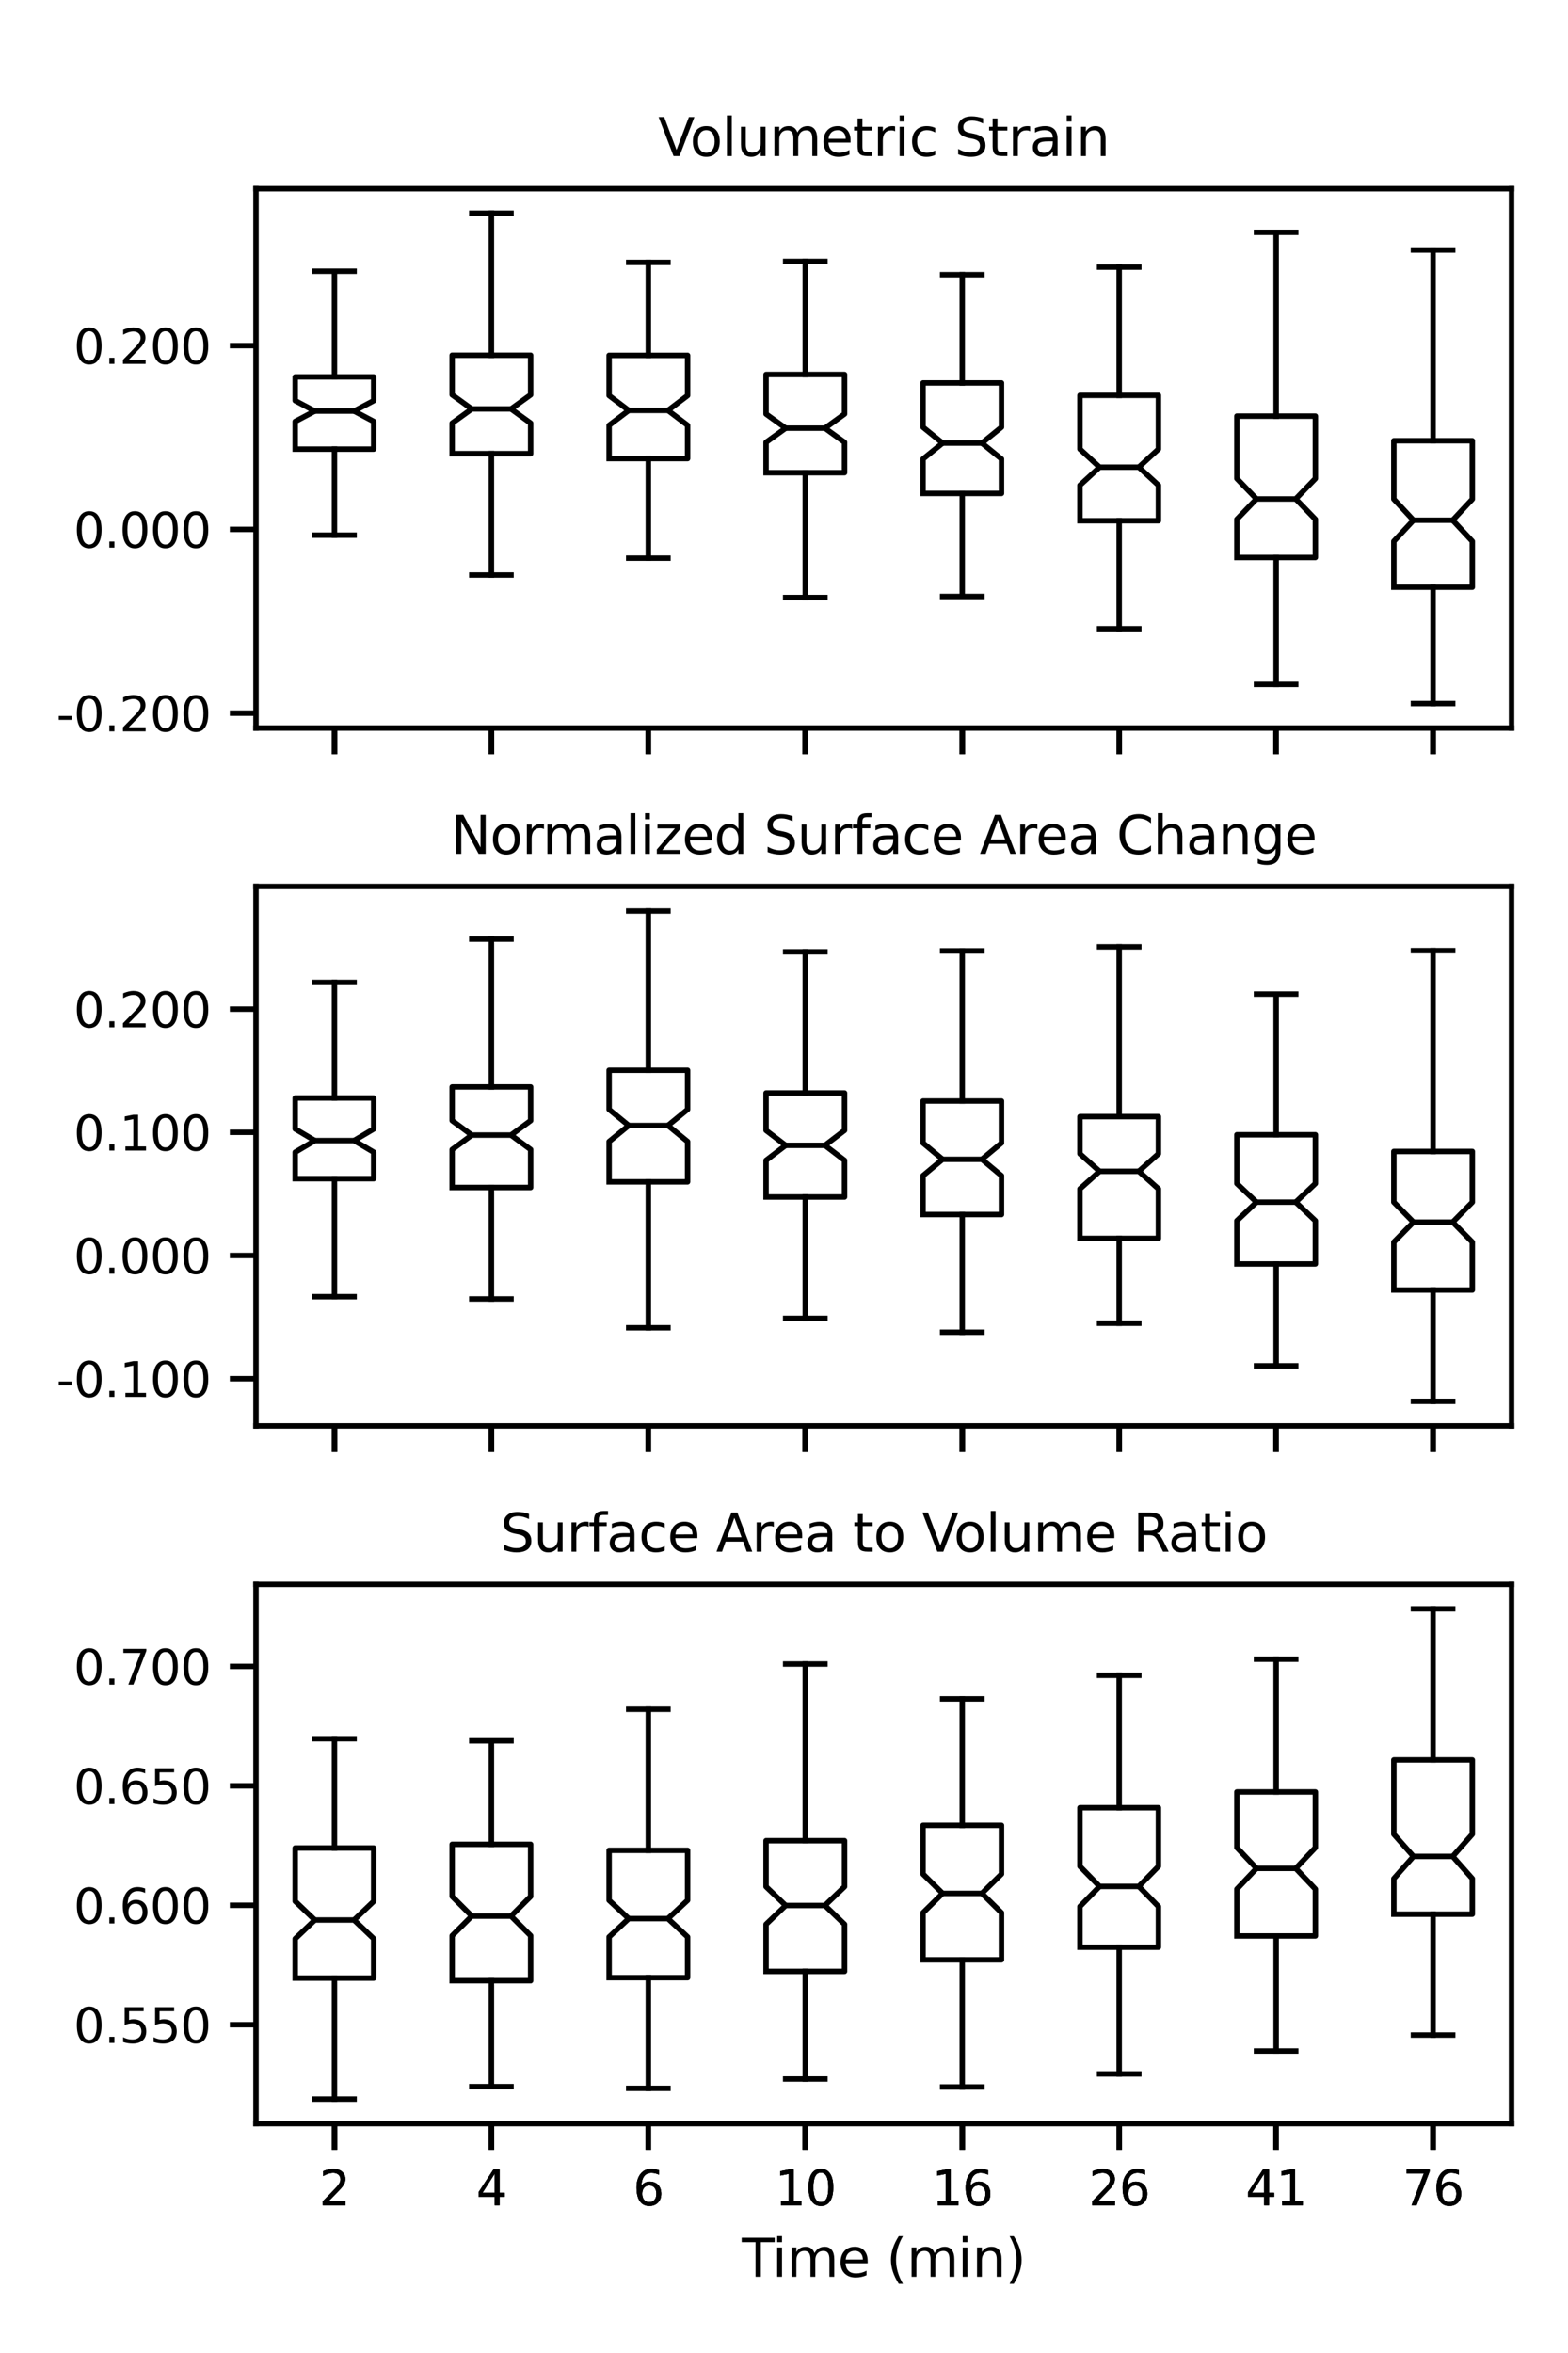 <?xml version="1.0" encoding="utf-8" standalone="no"?>
<!DOCTYPE svg PUBLIC "-//W3C//DTD SVG 1.1//EN"
  "http://www.w3.org/Graphics/SVG/1.1/DTD/svg11.dtd">
<svg height="432pt" version="1.1" viewBox="0 0 288 432" width="288pt" xmlns="http://www.w3.org/2000/svg" xmlns:xlink="http://www.w3.org/1999/xlink">
 <defs>
  <style type="text/css">*{stroke-linecap:butt;stroke-linejoin:round;}</style>
 </defs>
 <g id="figure_1">
  <g id="patch_1">
   <path d="M 0 432 
L 288 432 
L 288 0 
L 0 0 
z
" style="fill:#ffffff;"/>
  </g>
  <g id="axes_1">
   <g id="patch_2">
    <path d="M 47.018 133.676 
L 277.632 133.676 
L 277.632 34.656 
L 47.018 34.656 
z
" style="fill:#ffffff;"/>
   </g>
   <g id="matplotlib.axis_1">
    <g id="xtick_1">
     <g id="line2d_1">
      <defs>
       <path d="M 0 0 
L 0 4.8 
" id="m13f7076ac7" style="stroke:#000000;"/>
      </defs>
      <g>
       <use style="stroke:#000000;" x="61.431" xlink:href="#m13f7076ac7" y="133.676"/>
      </g>
     </g>
    </g>
    <g id="xtick_2">
     <g id="line2d_2">
      <g>
       <use style="stroke:#000000;" x="90.258" xlink:href="#m13f7076ac7" y="133.676"/>
      </g>
     </g>
    </g>
    <g id="xtick_3">
     <g id="line2d_3">
      <g>
       <use style="stroke:#000000;" x="119.085" xlink:href="#m13f7076ac7" y="133.676"/>
      </g>
     </g>
    </g>
    <g id="xtick_4">
     <g id="line2d_4">
      <g>
       <use style="stroke:#000000;" x="147.912" xlink:href="#m13f7076ac7" y="133.676"/>
      </g>
     </g>
    </g>
    <g id="xtick_5">
     <g id="line2d_5">
      <g>
       <use style="stroke:#000000;" x="176.738" xlink:href="#m13f7076ac7" y="133.676"/>
      </g>
     </g>
    </g>
    <g id="xtick_6">
     <g id="line2d_6">
      <g>
       <use style="stroke:#000000;" x="205.565" xlink:href="#m13f7076ac7" y="133.676"/>
      </g>
     </g>
    </g>
    <g id="xtick_7">
     <g id="line2d_7">
      <g>
       <use style="stroke:#000000;" x="234.392" xlink:href="#m13f7076ac7" y="133.676"/>
      </g>
     </g>
    </g>
    <g id="xtick_8">
     <g id="line2d_8">
      <g>
       <use style="stroke:#000000;" x="263.219" xlink:href="#m13f7076ac7" y="133.676"/>
      </g>
     </g>
    </g>
    <g id="xtick_9">
     <g id="line2d_9">
      <g>
       <use style="stroke:#000000;" x="61.431" xlink:href="#m13f7076ac7" y="133.676"/>
      </g>
     </g>
    </g>
    <g id="xtick_10">
     <g id="line2d_10">
      <g>
       <use style="stroke:#000000;" x="90.258" xlink:href="#m13f7076ac7" y="133.676"/>
      </g>
     </g>
    </g>
    <g id="xtick_11">
     <g id="line2d_11">
      <g>
       <use style="stroke:#000000;" x="119.085" xlink:href="#m13f7076ac7" y="133.676"/>
      </g>
     </g>
    </g>
    <g id="xtick_12">
     <g id="line2d_12">
      <g>
       <use style="stroke:#000000;" x="147.912" xlink:href="#m13f7076ac7" y="133.676"/>
      </g>
     </g>
    </g>
    <g id="xtick_13">
     <g id="line2d_13">
      <g>
       <use style="stroke:#000000;" x="176.738" xlink:href="#m13f7076ac7" y="133.676"/>
      </g>
     </g>
    </g>
    <g id="xtick_14">
     <g id="line2d_14">
      <g>
       <use style="stroke:#000000;" x="205.565" xlink:href="#m13f7076ac7" y="133.676"/>
      </g>
     </g>
    </g>
    <g id="xtick_15">
     <g id="line2d_15">
      <g>
       <use style="stroke:#000000;" x="234.392" xlink:href="#m13f7076ac7" y="133.676"/>
      </g>
     </g>
    </g>
    <g id="xtick_16">
     <g id="line2d_16">
      <g>
       <use style="stroke:#000000;" x="263.219" xlink:href="#m13f7076ac7" y="133.676"/>
      </g>
     </g>
    </g>
    <g id="xtick_17">
     <g id="line2d_17">
      <g>
       <use style="stroke:#000000;" x="61.431" xlink:href="#m13f7076ac7" y="133.676"/>
      </g>
     </g>
    </g>
    <g id="xtick_18">
     <g id="line2d_18">
      <g>
       <use style="stroke:#000000;" x="90.258" xlink:href="#m13f7076ac7" y="133.676"/>
      </g>
     </g>
    </g>
    <g id="xtick_19">
     <g id="line2d_19">
      <g>
       <use style="stroke:#000000;" x="119.085" xlink:href="#m13f7076ac7" y="133.676"/>
      </g>
     </g>
    </g>
    <g id="xtick_20">
     <g id="line2d_20">
      <g>
       <use style="stroke:#000000;" x="147.912" xlink:href="#m13f7076ac7" y="133.676"/>
      </g>
     </g>
    </g>
    <g id="xtick_21">
     <g id="line2d_21">
      <g>
       <use style="stroke:#000000;" x="176.738" xlink:href="#m13f7076ac7" y="133.676"/>
      </g>
     </g>
    </g>
    <g id="xtick_22">
     <g id="line2d_22">
      <g>
       <use style="stroke:#000000;" x="205.565" xlink:href="#m13f7076ac7" y="133.676"/>
      </g>
     </g>
    </g>
    <g id="xtick_23">
     <g id="line2d_23">
      <g>
       <use style="stroke:#000000;" x="234.392" xlink:href="#m13f7076ac7" y="133.676"/>
      </g>
     </g>
    </g>
    <g id="xtick_24">
     <g id="line2d_24">
      <g>
       <use style="stroke:#000000;" x="263.219" xlink:href="#m13f7076ac7" y="133.676"/>
      </g>
     </g>
    </g>
   </g>
   <g id="matplotlib.axis_2">
    <g id="ytick_1">
     <g id="line2d_25">
      <defs>
       <path d="M 0 0 
L -4.8 0 
" id="mb996387526" style="stroke:#000000;"/>
      </defs>
      <g>
       <use style="stroke:#000000;" x="47.018" xlink:href="#mb996387526" y="130.941"/>
      </g>
     </g>
     <g id="text_1">
      <!-- -0.200 -->
      <g transform="translate(10.35 134.285)scale(0.088 -0.088)">
       <defs>
        <path d="M 313 2009 
L 1997 2009 
L 1997 1497 
L 313 1497 
L 313 2009 
z
" id="DejaVuSans-2d" transform="scale(0.016)"/>
        <path d="M 2034 4250 
Q 1547 4250 1301 3770 
Q 1056 3291 1056 2328 
Q 1056 1369 1301 889 
Q 1547 409 2034 409 
Q 2525 409 2770 889 
Q 3016 1369 3016 2328 
Q 3016 3291 2770 3770 
Q 2525 4250 2034 4250 
z
M 2034 4750 
Q 2819 4750 3233 4129 
Q 3647 3509 3647 2328 
Q 3647 1150 3233 529 
Q 2819 -91 2034 -91 
Q 1250 -91 836 529 
Q 422 1150 422 2328 
Q 422 3509 836 4129 
Q 1250 4750 2034 4750 
z
" id="DejaVuSans-30" transform="scale(0.016)"/>
        <path d="M 684 794 
L 1344 794 
L 1344 0 
L 684 0 
L 684 794 
z
" id="DejaVuSans-2e" transform="scale(0.016)"/>
        <path d="M 1228 531 
L 3431 531 
L 3431 0 
L 469 0 
L 469 531 
Q 828 903 1448 1529 
Q 2069 2156 2228 2338 
Q 2531 2678 2651 2914 
Q 2772 3150 2772 3378 
Q 2772 3750 2511 3984 
Q 2250 4219 1831 4219 
Q 1534 4219 1204 4116 
Q 875 4013 500 3803 
L 500 4441 
Q 881 4594 1212 4672 
Q 1544 4750 1819 4750 
Q 2544 4750 2975 4387 
Q 3406 4025 3406 3419 
Q 3406 3131 3298 2873 
Q 3191 2616 2906 2266 
Q 2828 2175 2409 1742 
Q 1991 1309 1228 531 
z
" id="DejaVuSans-32" transform="scale(0.016)"/>
       </defs>
       <use xlink:href="#DejaVuSans-2d"/>
       <use x="36.084" xlink:href="#DejaVuSans-30"/>
       <use x="99.707" xlink:href="#DejaVuSans-2e"/>
       <use x="131.494" xlink:href="#DejaVuSans-32"/>
       <use x="195.117" xlink:href="#DejaVuSans-30"/>
       <use x="258.74" xlink:href="#DejaVuSans-30"/>
      </g>
     </g>
    </g>
    <g id="ytick_2">
     <g id="line2d_26">
      <g>
       <use style="stroke:#000000;" x="47.018" xlink:href="#mb996387526" y="97.201"/>
      </g>
     </g>
     <g id="text_2">
      <!-- 0.000 -->
      <g transform="translate(13.525 100.545)scale(0.088 -0.088)">
       <use xlink:href="#DejaVuSans-30"/>
       <use x="63.623" xlink:href="#DejaVuSans-2e"/>
       <use x="95.41" xlink:href="#DejaVuSans-30"/>
       <use x="159.033" xlink:href="#DejaVuSans-30"/>
       <use x="222.656" xlink:href="#DejaVuSans-30"/>
      </g>
     </g>
    </g>
    <g id="ytick_3">
     <g id="line2d_27">
      <g>
       <use style="stroke:#000000;" x="47.018" xlink:href="#mb996387526" y="63.462"/>
      </g>
     </g>
     <g id="text_3">
      <!-- 0.200 -->
      <g transform="translate(13.525 66.805)scale(0.088 -0.088)">
       <use xlink:href="#DejaVuSans-30"/>
       <use x="63.623" xlink:href="#DejaVuSans-2e"/>
       <use x="95.41" xlink:href="#DejaVuSans-32"/>
       <use x="159.033" xlink:href="#DejaVuSans-30"/>
       <use x="222.656" xlink:href="#DejaVuSans-30"/>
      </g>
     </g>
    </g>
   </g>
   <g id="line2d_28">
    <path clip-path="url(#pa688b9cdf3)" d="M 54.225 82.464 
L 68.638 82.464 
L 68.638 77.383 
L 65.035 75.475 
L 68.638 73.567 
L 68.638 69.206 
L 54.225 69.206 
L 54.225 73.567 
L 57.828 75.475 
L 54.225 77.383 
L 54.225 82.464 
" style="fill:none;stroke:#000000;stroke-linecap:square;"/>
   </g>
   <g id="line2d_29">
    <path clip-path="url(#pa688b9cdf3)" d="M 61.431 82.464 
L 61.431 98.26 
" style="fill:none;stroke:#000000;stroke-linecap:square;"/>
   </g>
   <g id="line2d_30">
    <path clip-path="url(#pa688b9cdf3)" d="M 61.431 69.206 
L 61.431 49.804 
" style="fill:none;stroke:#000000;stroke-linecap:square;"/>
   </g>
   <g id="line2d_31">
    <path clip-path="url(#pa688b9cdf3)" d="M 57.828 98.26 
L 65.035 98.26 
" style="fill:none;stroke:#000000;stroke-linecap:square;"/>
   </g>
   <g id="line2d_32">
    <path clip-path="url(#pa688b9cdf3)" d="M 57.828 49.804 
L 65.035 49.804 
" style="fill:none;stroke:#000000;stroke-linecap:square;"/>
   </g>
   <g id="line2d_33">
    <path clip-path="url(#pa688b9cdf3)" d="M 83.051 83.291 
L 97.465 83.291 
L 97.465 77.69 
L 93.861 75.089 
L 97.465 72.489 
L 97.465 65.224 
L 83.051 65.224 
L 83.051 72.489 
L 86.655 75.089 
L 83.051 77.69 
L 83.051 83.291 
" style="fill:none;stroke:#000000;stroke-linecap:square;"/>
   </g>
   <g id="line2d_34">
    <path clip-path="url(#pa688b9cdf3)" d="M 90.258 83.291 
L 90.258 105.578 
" style="fill:none;stroke:#000000;stroke-linecap:square;"/>
   </g>
   <g id="line2d_35">
    <path clip-path="url(#pa688b9cdf3)" d="M 90.258 65.224 
L 90.258 39.157 
" style="fill:none;stroke:#000000;stroke-linecap:square;"/>
   </g>
   <g id="line2d_36">
    <path clip-path="url(#pa688b9cdf3)" d="M 86.655 105.578 
L 93.861 105.578 
" style="fill:none;stroke:#000000;stroke-linecap:square;"/>
   </g>
   <g id="line2d_37">
    <path clip-path="url(#pa688b9cdf3)" d="M 86.655 39.157 
L 93.861 39.157 
" style="fill:none;stroke:#000000;stroke-linecap:square;"/>
   </g>
   <g id="line2d_38">
    <path clip-path="url(#pa688b9cdf3)" d="M 111.878 84.196 
L 126.292 84.196 
L 126.292 78.082 
L 122.688 75.355 
L 126.292 72.628 
L 126.292 65.247 
L 111.878 65.247 
L 111.878 72.628 
L 115.482 75.355 
L 111.878 78.082 
L 111.878 84.196 
" style="fill:none;stroke:#000000;stroke-linecap:square;"/>
   </g>
   <g id="line2d_39">
    <path clip-path="url(#pa688b9cdf3)" d="M 119.085 84.196 
L 119.085 102.483 
" style="fill:none;stroke:#000000;stroke-linecap:square;"/>
   </g>
   <g id="line2d_40">
    <path clip-path="url(#pa688b9cdf3)" d="M 119.085 65.247 
L 119.085 48.174 
" style="fill:none;stroke:#000000;stroke-linecap:square;"/>
   </g>
   <g id="line2d_41">
    <path clip-path="url(#pa688b9cdf3)" d="M 115.482 102.483 
L 122.688 102.483 
" style="fill:none;stroke:#000000;stroke-linecap:square;"/>
   </g>
   <g id="line2d_42">
    <path clip-path="url(#pa688b9cdf3)" d="M 115.482 48.174 
L 122.688 48.174 
" style="fill:none;stroke:#000000;stroke-linecap:square;"/>
   </g>
   <g id="line2d_43">
    <path clip-path="url(#pa688b9cdf3)" d="M 140.705 86.789 
L 155.118 86.789 
L 155.118 81.205 
L 151.515 78.611 
L 155.118 76.017 
L 155.118 68.763 
L 140.705 68.763 
L 140.705 76.017 
L 144.308 78.611 
L 140.705 81.205 
L 140.705 86.789 
" style="fill:none;stroke:#000000;stroke-linecap:square;"/>
   </g>
   <g id="line2d_44">
    <path clip-path="url(#pa688b9cdf3)" d="M 147.912 86.789 
L 147.912 109.706 
" style="fill:none;stroke:#000000;stroke-linecap:square;"/>
   </g>
   <g id="line2d_45">
    <path clip-path="url(#pa688b9cdf3)" d="M 147.912 68.763 
L 147.912 47.992 
" style="fill:none;stroke:#000000;stroke-linecap:square;"/>
   </g>
   <g id="line2d_46">
    <path clip-path="url(#pa688b9cdf3)" d="M 144.308 109.706 
L 151.515 109.706 
" style="fill:none;stroke:#000000;stroke-linecap:square;"/>
   </g>
   <g id="line2d_47">
    <path clip-path="url(#pa688b9cdf3)" d="M 144.308 47.992 
L 151.515 47.992 
" style="fill:none;stroke:#000000;stroke-linecap:square;"/>
   </g>
   <g id="line2d_48">
    <path clip-path="url(#pa688b9cdf3)" d="M 169.532 90.592 
L 183.945 90.592 
L 183.945 84.272 
L 180.342 81.353 
L 183.945 78.433 
L 183.945 70.309 
L 169.532 70.309 
L 169.532 78.433 
L 173.135 81.353 
L 169.532 84.272 
L 169.532 90.592 
" style="fill:none;stroke:#000000;stroke-linecap:square;"/>
   </g>
   <g id="line2d_49">
    <path clip-path="url(#pa688b9cdf3)" d="M 176.738 90.592 
L 176.738 109.517 
" style="fill:none;stroke:#000000;stroke-linecap:square;"/>
   </g>
   <g id="line2d_50">
    <path clip-path="url(#pa688b9cdf3)" d="M 176.738 70.309 
L 176.738 50.439 
" style="fill:none;stroke:#000000;stroke-linecap:square;"/>
   </g>
   <g id="line2d_51">
    <path clip-path="url(#pa688b9cdf3)" d="M 173.135 109.517 
L 180.342 109.517 
" style="fill:none;stroke:#000000;stroke-linecap:square;"/>
   </g>
   <g id="line2d_52">
    <path clip-path="url(#pa688b9cdf3)" d="M 173.135 50.439 
L 180.342 50.439 
" style="fill:none;stroke:#000000;stroke-linecap:square;"/>
   </g>
   <g id="line2d_53">
    <path clip-path="url(#pa688b9cdf3)" d="M 198.358 95.611 
L 212.772 95.611 
L 212.772 89.09 
L 209.168 85.777 
L 212.772 82.464 
L 212.772 72.591 
L 198.358 72.591 
L 198.358 82.464 
L 201.962 85.777 
L 198.358 89.09 
L 198.358 95.611 
" style="fill:none;stroke:#000000;stroke-linecap:square;"/>
   </g>
   <g id="line2d_54">
    <path clip-path="url(#pa688b9cdf3)" d="M 205.565 95.611 
L 205.565 115.444 
" style="fill:none;stroke:#000000;stroke-linecap:square;"/>
   </g>
   <g id="line2d_55">
    <path clip-path="url(#pa688b9cdf3)" d="M 205.565 72.591 
L 205.565 49.04 
" style="fill:none;stroke:#000000;stroke-linecap:square;"/>
   </g>
   <g id="line2d_56">
    <path clip-path="url(#pa688b9cdf3)" d="M 201.962 115.444 
L 209.168 115.444 
" style="fill:none;stroke:#000000;stroke-linecap:square;"/>
   </g>
   <g id="line2d_57">
    <path clip-path="url(#pa688b9cdf3)" d="M 201.962 49.04 
L 209.168 49.04 
" style="fill:none;stroke:#000000;stroke-linecap:square;"/>
   </g>
   <g id="line2d_58">
    <path clip-path="url(#pa688b9cdf3)" d="M 227.185 102.358 
L 241.599 102.358 
L 241.599 95.342 
L 237.995 91.606 
L 241.599 87.871 
L 241.599 76.405 
L 227.185 76.405 
L 227.185 87.871 
L 230.789 91.606 
L 227.185 95.342 
L 227.185 102.358 
" style="fill:none;stroke:#000000;stroke-linecap:square;"/>
   </g>
   <g id="line2d_59">
    <path clip-path="url(#pa688b9cdf3)" d="M 234.392 102.358 
L 234.392 125.663 
" style="fill:none;stroke:#000000;stroke-linecap:square;"/>
   </g>
   <g id="line2d_60">
    <path clip-path="url(#pa688b9cdf3)" d="M 234.392 76.405 
L 234.392 42.664 
" style="fill:none;stroke:#000000;stroke-linecap:square;"/>
   </g>
   <g id="line2d_61">
    <path clip-path="url(#pa688b9cdf3)" d="M 230.789 125.663 
L 237.995 125.663 
" style="fill:none;stroke:#000000;stroke-linecap:square;"/>
   </g>
   <g id="line2d_62">
    <path clip-path="url(#pa688b9cdf3)" d="M 230.789 42.664 
L 237.995 42.664 
" style="fill:none;stroke:#000000;stroke-linecap:square;"/>
   </g>
   <g id="line2d_63">
    <path clip-path="url(#pa688b9cdf3)" d="M 256.012 107.812 
L 270.425 107.812 
L 270.425 99.384 
L 266.822 95.514 
L 270.425 91.645 
L 270.425 80.925 
L 256.012 80.925 
L 256.012 91.645 
L 259.615 95.514 
L 256.012 99.384 
L 256.012 107.812 
" style="fill:none;stroke:#000000;stroke-linecap:square;"/>
   </g>
   <g id="line2d_64">
    <path clip-path="url(#pa688b9cdf3)" d="M 263.219 107.812 
L 263.219 129.175 
" style="fill:none;stroke:#000000;stroke-linecap:square;"/>
   </g>
   <g id="line2d_65">
    <path clip-path="url(#pa688b9cdf3)" d="M 263.219 80.925 
L 263.219 45.899 
" style="fill:none;stroke:#000000;stroke-linecap:square;"/>
   </g>
   <g id="line2d_66">
    <path clip-path="url(#pa688b9cdf3)" d="M 259.615 129.175 
L 266.822 129.175 
" style="fill:none;stroke:#000000;stroke-linecap:square;"/>
   </g>
   <g id="line2d_67">
    <path clip-path="url(#pa688b9cdf3)" d="M 259.615 45.899 
L 266.822 45.899 
" style="fill:none;stroke:#000000;stroke-linecap:square;"/>
   </g>
   <g id="line2d_68">
    <path clip-path="url(#pa688b9cdf3)" d="M 57.828 75.475 
L 65.035 75.475 
" style="fill:none;stroke:#000000;stroke-linecap:square;"/>
   </g>
   <g id="line2d_69">
    <path clip-path="url(#pa688b9cdf3)" d="M 86.655 75.089 
L 93.861 75.089 
" style="fill:none;stroke:#000000;stroke-linecap:square;"/>
   </g>
   <g id="line2d_70">
    <path clip-path="url(#pa688b9cdf3)" d="M 115.482 75.355 
L 122.688 75.355 
" style="fill:none;stroke:#000000;stroke-linecap:square;"/>
   </g>
   <g id="line2d_71">
    <path clip-path="url(#pa688b9cdf3)" d="M 144.308 78.611 
L 151.515 78.611 
" style="fill:none;stroke:#000000;stroke-linecap:square;"/>
   </g>
   <g id="line2d_72">
    <path clip-path="url(#pa688b9cdf3)" d="M 173.135 81.353 
L 180.342 81.353 
" style="fill:none;stroke:#000000;stroke-linecap:square;"/>
   </g>
   <g id="line2d_73">
    <path clip-path="url(#pa688b9cdf3)" d="M 201.962 85.777 
L 209.168 85.777 
" style="fill:none;stroke:#000000;stroke-linecap:square;"/>
   </g>
   <g id="line2d_74">
    <path clip-path="url(#pa688b9cdf3)" d="M 230.789 91.606 
L 237.995 91.606 
" style="fill:none;stroke:#000000;stroke-linecap:square;"/>
   </g>
   <g id="line2d_75">
    <path clip-path="url(#pa688b9cdf3)" d="M 259.615 95.514 
L 266.822 95.514 
" style="fill:none;stroke:#000000;stroke-linecap:square;"/>
   </g>
   <g id="patch_3">
    <path d="M 47.018 133.676 
L 47.018 34.656 
" style="fill:none;stroke:#000000;stroke-linecap:square;stroke-linejoin:miter;"/>
   </g>
   <g id="patch_4">
    <path d="M 277.632 133.676 
L 277.632 34.656 
" style="fill:none;stroke:#000000;stroke-linecap:square;stroke-linejoin:miter;"/>
   </g>
   <g id="patch_5">
    <path d="M 47.018 133.676 
L 277.632 133.676 
" style="fill:none;stroke:#000000;stroke-linecap:square;stroke-linejoin:miter;"/>
   </g>
   <g id="patch_6">
    <path d="M 47.018 34.656 
L 277.632 34.656 
" style="fill:none;stroke:#000000;stroke-linecap:square;stroke-linejoin:miter;"/>
   </g>
   <g id="text_4">
    <!-- Volumetric Strain -->
    <g transform="translate(120.9 28.656)scale(0.096 -0.096)">
     <defs>
      <path d="M 1831 0 
L 50 4666 
L 709 4666 
L 2188 738 
L 3669 4666 
L 4325 4666 
L 2547 0 
L 1831 0 
z
" id="DejaVuSans-56" transform="scale(0.016)"/>
      <path d="M 1959 3097 
Q 1497 3097 1228 2736 
Q 959 2375 959 1747 
Q 959 1119 1226 758 
Q 1494 397 1959 397 
Q 2419 397 2687 759 
Q 2956 1122 2956 1747 
Q 2956 2369 2687 2733 
Q 2419 3097 1959 3097 
z
M 1959 3584 
Q 2709 3584 3137 3096 
Q 3566 2609 3566 1747 
Q 3566 888 3137 398 
Q 2709 -91 1959 -91 
Q 1206 -91 779 398 
Q 353 888 353 1747 
Q 353 2609 779 3096 
Q 1206 3584 1959 3584 
z
" id="DejaVuSans-6f" transform="scale(0.016)"/>
      <path d="M 603 4863 
L 1178 4863 
L 1178 0 
L 603 0 
L 603 4863 
z
" id="DejaVuSans-6c" transform="scale(0.016)"/>
      <path d="M 544 1381 
L 544 3500 
L 1119 3500 
L 1119 1403 
Q 1119 906 1312 657 
Q 1506 409 1894 409 
Q 2359 409 2629 706 
Q 2900 1003 2900 1516 
L 2900 3500 
L 3475 3500 
L 3475 0 
L 2900 0 
L 2900 538 
Q 2691 219 2414 64 
Q 2138 -91 1772 -91 
Q 1169 -91 856 284 
Q 544 659 544 1381 
z
M 1991 3584 
L 1991 3584 
z
" id="DejaVuSans-75" transform="scale(0.016)"/>
      <path d="M 3328 2828 
Q 3544 3216 3844 3400 
Q 4144 3584 4550 3584 
Q 5097 3584 5394 3201 
Q 5691 2819 5691 2113 
L 5691 0 
L 5113 0 
L 5113 2094 
Q 5113 2597 4934 2840 
Q 4756 3084 4391 3084 
Q 3944 3084 3684 2787 
Q 3425 2491 3425 1978 
L 3425 0 
L 2847 0 
L 2847 2094 
Q 2847 2600 2669 2842 
Q 2491 3084 2119 3084 
Q 1678 3084 1418 2786 
Q 1159 2488 1159 1978 
L 1159 0 
L 581 0 
L 581 3500 
L 1159 3500 
L 1159 2956 
Q 1356 3278 1631 3431 
Q 1906 3584 2284 3584 
Q 2666 3584 2933 3390 
Q 3200 3197 3328 2828 
z
" id="DejaVuSans-6d" transform="scale(0.016)"/>
      <path d="M 3597 1894 
L 3597 1613 
L 953 1613 
Q 991 1019 1311 708 
Q 1631 397 2203 397 
Q 2534 397 2845 478 
Q 3156 559 3463 722 
L 3463 178 
Q 3153 47 2828 -22 
Q 2503 -91 2169 -91 
Q 1331 -91 842 396 
Q 353 884 353 1716 
Q 353 2575 817 3079 
Q 1281 3584 2069 3584 
Q 2775 3584 3186 3129 
Q 3597 2675 3597 1894 
z
M 3022 2063 
Q 3016 2534 2758 2815 
Q 2500 3097 2075 3097 
Q 1594 3097 1305 2825 
Q 1016 2553 972 2059 
L 3022 2063 
z
" id="DejaVuSans-65" transform="scale(0.016)"/>
      <path d="M 1172 4494 
L 1172 3500 
L 2356 3500 
L 2356 3053 
L 1172 3053 
L 1172 1153 
Q 1172 725 1289 603 
Q 1406 481 1766 481 
L 2356 481 
L 2356 0 
L 1766 0 
Q 1100 0 847 248 
Q 594 497 594 1153 
L 594 3053 
L 172 3053 
L 172 3500 
L 594 3500 
L 594 4494 
L 1172 4494 
z
" id="DejaVuSans-74" transform="scale(0.016)"/>
      <path d="M 2631 2963 
Q 2534 3019 2420 3045 
Q 2306 3072 2169 3072 
Q 1681 3072 1420 2755 
Q 1159 2438 1159 1844 
L 1159 0 
L 581 0 
L 581 3500 
L 1159 3500 
L 1159 2956 
Q 1341 3275 1631 3429 
Q 1922 3584 2338 3584 
Q 2397 3584 2469 3576 
Q 2541 3569 2628 3553 
L 2631 2963 
z
" id="DejaVuSans-72" transform="scale(0.016)"/>
      <path d="M 603 3500 
L 1178 3500 
L 1178 0 
L 603 0 
L 603 3500 
z
M 603 4863 
L 1178 4863 
L 1178 4134 
L 603 4134 
L 603 4863 
z
" id="DejaVuSans-69" transform="scale(0.016)"/>
      <path d="M 3122 3366 
L 3122 2828 
Q 2878 2963 2633 3030 
Q 2388 3097 2138 3097 
Q 1578 3097 1268 2742 
Q 959 2388 959 1747 
Q 959 1106 1268 751 
Q 1578 397 2138 397 
Q 2388 397 2633 464 
Q 2878 531 3122 666 
L 3122 134 
Q 2881 22 2623 -34 
Q 2366 -91 2075 -91 
Q 1284 -91 818 406 
Q 353 903 353 1747 
Q 353 2603 823 3093 
Q 1294 3584 2113 3584 
Q 2378 3584 2631 3529 
Q 2884 3475 3122 3366 
z
" id="DejaVuSans-63" transform="scale(0.016)"/>
      <path id="DejaVuSans-20" transform="scale(0.016)"/>
      <path d="M 3425 4513 
L 3425 3897 
Q 3066 4069 2747 4153 
Q 2428 4238 2131 4238 
Q 1616 4238 1336 4038 
Q 1056 3838 1056 3469 
Q 1056 3159 1242 3001 
Q 1428 2844 1947 2747 
L 2328 2669 
Q 3034 2534 3370 2195 
Q 3706 1856 3706 1288 
Q 3706 609 3251 259 
Q 2797 -91 1919 -91 
Q 1588 -91 1214 -16 
Q 841 59 441 206 
L 441 856 
Q 825 641 1194 531 
Q 1563 422 1919 422 
Q 2459 422 2753 634 
Q 3047 847 3047 1241 
Q 3047 1584 2836 1778 
Q 2625 1972 2144 2069 
L 1759 2144 
Q 1053 2284 737 2584 
Q 422 2884 422 3419 
Q 422 4038 858 4394 
Q 1294 4750 2059 4750 
Q 2388 4750 2728 4690 
Q 3069 4631 3425 4513 
z
" id="DejaVuSans-53" transform="scale(0.016)"/>
      <path d="M 2194 1759 
Q 1497 1759 1228 1600 
Q 959 1441 959 1056 
Q 959 750 1161 570 
Q 1363 391 1709 391 
Q 2188 391 2477 730 
Q 2766 1069 2766 1631 
L 2766 1759 
L 2194 1759 
z
M 3341 1997 
L 3341 0 
L 2766 0 
L 2766 531 
Q 2569 213 2275 61 
Q 1981 -91 1556 -91 
Q 1019 -91 701 211 
Q 384 513 384 1019 
Q 384 1609 779 1909 
Q 1175 2209 1959 2209 
L 2766 2209 
L 2766 2266 
Q 2766 2663 2505 2880 
Q 2244 3097 1772 3097 
Q 1472 3097 1187 3025 
Q 903 2953 641 2809 
L 641 3341 
Q 956 3463 1253 3523 
Q 1550 3584 1831 3584 
Q 2591 3584 2966 3190 
Q 3341 2797 3341 1997 
z
" id="DejaVuSans-61" transform="scale(0.016)"/>
      <path d="M 3513 2113 
L 3513 0 
L 2938 0 
L 2938 2094 
Q 2938 2591 2744 2837 
Q 2550 3084 2163 3084 
Q 1697 3084 1428 2787 
Q 1159 2491 1159 1978 
L 1159 0 
L 581 0 
L 581 3500 
L 1159 3500 
L 1159 2956 
Q 1366 3272 1645 3428 
Q 1925 3584 2291 3584 
Q 2894 3584 3203 3211 
Q 3513 2838 3513 2113 
z
" id="DejaVuSans-6e" transform="scale(0.016)"/>
     </defs>
     <use xlink:href="#DejaVuSans-56"/>
     <use x="60.658" xlink:href="#DejaVuSans-6f"/>
     <use x="121.84" xlink:href="#DejaVuSans-6c"/>
     <use x="149.623" xlink:href="#DejaVuSans-75"/>
     <use x="213.002" xlink:href="#DejaVuSans-6d"/>
     <use x="310.414" xlink:href="#DejaVuSans-65"/>
     <use x="371.938" xlink:href="#DejaVuSans-74"/>
     <use x="411.146" xlink:href="#DejaVuSans-72"/>
     <use x="452.26" xlink:href="#DejaVuSans-69"/>
     <use x="480.043" xlink:href="#DejaVuSans-63"/>
     <use x="535.023" xlink:href="#DejaVuSans-20"/>
     <use x="566.811" xlink:href="#DejaVuSans-53"/>
     <use x="630.287" xlink:href="#DejaVuSans-74"/>
     <use x="669.496" xlink:href="#DejaVuSans-72"/>
     <use x="710.609" xlink:href="#DejaVuSans-61"/>
     <use x="771.889" xlink:href="#DejaVuSans-69"/>
     <use x="799.672" xlink:href="#DejaVuSans-6e"/>
    </g>
   </g>
  </g>
  <g id="axes_2">
   <g id="patch_7">
    <path d="M 47.018 261.784 
L 277.632 261.784 
L 277.632 162.764 
L 47.018 162.764 
z
" style="fill:#ffffff;"/>
   </g>
   <g id="matplotlib.axis_3">
    <g id="xtick_25">
     <g id="line2d_76">
      <g>
       <use style="stroke:#000000;" x="61.431" xlink:href="#m13f7076ac7" y="261.784"/>
      </g>
     </g>
    </g>
    <g id="xtick_26">
     <g id="line2d_77">
      <g>
       <use style="stroke:#000000;" x="90.258" xlink:href="#m13f7076ac7" y="261.784"/>
      </g>
     </g>
    </g>
    <g id="xtick_27">
     <g id="line2d_78">
      <g>
       <use style="stroke:#000000;" x="119.085" xlink:href="#m13f7076ac7" y="261.784"/>
      </g>
     </g>
    </g>
    <g id="xtick_28">
     <g id="line2d_79">
      <g>
       <use style="stroke:#000000;" x="147.912" xlink:href="#m13f7076ac7" y="261.784"/>
      </g>
     </g>
    </g>
    <g id="xtick_29">
     <g id="line2d_80">
      <g>
       <use style="stroke:#000000;" x="176.738" xlink:href="#m13f7076ac7" y="261.784"/>
      </g>
     </g>
    </g>
    <g id="xtick_30">
     <g id="line2d_81">
      <g>
       <use style="stroke:#000000;" x="205.565" xlink:href="#m13f7076ac7" y="261.784"/>
      </g>
     </g>
    </g>
    <g id="xtick_31">
     <g id="line2d_82">
      <g>
       <use style="stroke:#000000;" x="234.392" xlink:href="#m13f7076ac7" y="261.784"/>
      </g>
     </g>
    </g>
    <g id="xtick_32">
     <g id="line2d_83">
      <g>
       <use style="stroke:#000000;" x="263.219" xlink:href="#m13f7076ac7" y="261.784"/>
      </g>
     </g>
    </g>
    <g id="xtick_33">
     <g id="line2d_84">
      <g>
       <use style="stroke:#000000;" x="61.431" xlink:href="#m13f7076ac7" y="261.784"/>
      </g>
     </g>
    </g>
    <g id="xtick_34">
     <g id="line2d_85">
      <g>
       <use style="stroke:#000000;" x="90.258" xlink:href="#m13f7076ac7" y="261.784"/>
      </g>
     </g>
    </g>
    <g id="xtick_35">
     <g id="line2d_86">
      <g>
       <use style="stroke:#000000;" x="119.085" xlink:href="#m13f7076ac7" y="261.784"/>
      </g>
     </g>
    </g>
    <g id="xtick_36">
     <g id="line2d_87">
      <g>
       <use style="stroke:#000000;" x="147.912" xlink:href="#m13f7076ac7" y="261.784"/>
      </g>
     </g>
    </g>
    <g id="xtick_37">
     <g id="line2d_88">
      <g>
       <use style="stroke:#000000;" x="176.738" xlink:href="#m13f7076ac7" y="261.784"/>
      </g>
     </g>
    </g>
    <g id="xtick_38">
     <g id="line2d_89">
      <g>
       <use style="stroke:#000000;" x="205.565" xlink:href="#m13f7076ac7" y="261.784"/>
      </g>
     </g>
    </g>
    <g id="xtick_39">
     <g id="line2d_90">
      <g>
       <use style="stroke:#000000;" x="234.392" xlink:href="#m13f7076ac7" y="261.784"/>
      </g>
     </g>
    </g>
    <g id="xtick_40">
     <g id="line2d_91">
      <g>
       <use style="stroke:#000000;" x="263.219" xlink:href="#m13f7076ac7" y="261.784"/>
      </g>
     </g>
    </g>
    <g id="xtick_41">
     <g id="line2d_92">
      <g>
       <use style="stroke:#000000;" x="61.431" xlink:href="#m13f7076ac7" y="261.784"/>
      </g>
     </g>
    </g>
    <g id="xtick_42">
     <g id="line2d_93">
      <g>
       <use style="stroke:#000000;" x="90.258" xlink:href="#m13f7076ac7" y="261.784"/>
      </g>
     </g>
    </g>
    <g id="xtick_43">
     <g id="line2d_94">
      <g>
       <use style="stroke:#000000;" x="119.085" xlink:href="#m13f7076ac7" y="261.784"/>
      </g>
     </g>
    </g>
    <g id="xtick_44">
     <g id="line2d_95">
      <g>
       <use style="stroke:#000000;" x="147.912" xlink:href="#m13f7076ac7" y="261.784"/>
      </g>
     </g>
    </g>
    <g id="xtick_45">
     <g id="line2d_96">
      <g>
       <use style="stroke:#000000;" x="176.738" xlink:href="#m13f7076ac7" y="261.784"/>
      </g>
     </g>
    </g>
    <g id="xtick_46">
     <g id="line2d_97">
      <g>
       <use style="stroke:#000000;" x="205.565" xlink:href="#m13f7076ac7" y="261.784"/>
      </g>
     </g>
    </g>
    <g id="xtick_47">
     <g id="line2d_98">
      <g>
       <use style="stroke:#000000;" x="234.392" xlink:href="#m13f7076ac7" y="261.784"/>
      </g>
     </g>
    </g>
    <g id="xtick_48">
     <g id="line2d_99">
      <g>
       <use style="stroke:#000000;" x="263.219" xlink:href="#m13f7076ac7" y="261.784"/>
      </g>
     </g>
    </g>
   </g>
   <g id="matplotlib.axis_4">
    <g id="ytick_4">
     <g id="line2d_100">
      <g>
       <use style="stroke:#000000;" x="47.018" xlink:href="#mb996387526" y="253.122"/>
      </g>
     </g>
     <g id="text_5">
      <!-- -0.100 -->
      <g transform="translate(10.35 256.465)scale(0.088 -0.088)">
       <defs>
        <path d="M 794 531 
L 1825 531 
L 1825 4091 
L 703 3866 
L 703 4441 
L 1819 4666 
L 2450 4666 
L 2450 531 
L 3481 531 
L 3481 0 
L 794 0 
L 794 531 
z
" id="DejaVuSans-31" transform="scale(0.016)"/>
       </defs>
       <use xlink:href="#DejaVuSans-2d"/>
       <use x="36.084" xlink:href="#DejaVuSans-30"/>
       <use x="99.707" xlink:href="#DejaVuSans-2e"/>
       <use x="131.494" xlink:href="#DejaVuSans-31"/>
       <use x="195.117" xlink:href="#DejaVuSans-30"/>
       <use x="258.74" xlink:href="#DejaVuSans-30"/>
      </g>
     </g>
    </g>
    <g id="ytick_5">
     <g id="line2d_101">
      <g>
       <use style="stroke:#000000;" x="47.018" xlink:href="#mb996387526" y="230.507"/>
      </g>
     </g>
     <g id="text_6">
      <!-- 0.000 -->
      <g transform="translate(13.525 233.85)scale(0.088 -0.088)">
       <use xlink:href="#DejaVuSans-30"/>
       <use x="63.623" xlink:href="#DejaVuSans-2e"/>
       <use x="95.41" xlink:href="#DejaVuSans-30"/>
       <use x="159.033" xlink:href="#DejaVuSans-30"/>
       <use x="222.656" xlink:href="#DejaVuSans-30"/>
      </g>
     </g>
    </g>
    <g id="ytick_6">
     <g id="line2d_102">
      <g>
       <use style="stroke:#000000;" x="47.018" xlink:href="#mb996387526" y="207.892"/>
      </g>
     </g>
     <g id="text_7">
      <!-- 0.100 -->
      <g transform="translate(13.525 211.235)scale(0.088 -0.088)">
       <use xlink:href="#DejaVuSans-30"/>
       <use x="63.623" xlink:href="#DejaVuSans-2e"/>
       <use x="95.41" xlink:href="#DejaVuSans-31"/>
       <use x="159.033" xlink:href="#DejaVuSans-30"/>
       <use x="222.656" xlink:href="#DejaVuSans-30"/>
      </g>
     </g>
    </g>
    <g id="ytick_7">
     <g id="line2d_103">
      <g>
       <use style="stroke:#000000;" x="47.018" xlink:href="#mb996387526" y="185.276"/>
      </g>
     </g>
     <g id="text_8">
      <!-- 0.200 -->
      <g transform="translate(13.525 188.62)scale(0.088 -0.088)">
       <use xlink:href="#DejaVuSans-30"/>
       <use x="63.623" xlink:href="#DejaVuSans-2e"/>
       <use x="95.41" xlink:href="#DejaVuSans-32"/>
       <use x="159.033" xlink:href="#DejaVuSans-30"/>
       <use x="222.656" xlink:href="#DejaVuSans-30"/>
      </g>
     </g>
    </g>
   </g>
   <g id="line2d_104">
    <path clip-path="url(#p311e8ef7f5)" d="M 54.225 216.4 
L 68.638 216.4 
L 68.638 211.542 
L 65.035 209.41 
L 68.638 207.279 
L 68.638 201.59 
L 54.225 201.59 
L 54.225 207.279 
L 57.828 209.41 
L 54.225 211.542 
L 54.225 216.4 
" style="fill:none;stroke:#000000;stroke-linecap:square;"/>
   </g>
   <g id="line2d_105">
    <path clip-path="url(#p311e8ef7f5)" d="M 61.431 216.4 
L 61.431 238.065 
" style="fill:none;stroke:#000000;stroke-linecap:square;"/>
   </g>
   <g id="line2d_106">
    <path clip-path="url(#p311e8ef7f5)" d="M 61.431 201.59 
L 61.431 180.37 
" style="fill:none;stroke:#000000;stroke-linecap:square;"/>
   </g>
   <g id="line2d_107">
    <path clip-path="url(#p311e8ef7f5)" d="M 57.828 238.065 
L 65.035 238.065 
" style="fill:none;stroke:#000000;stroke-linecap:square;"/>
   </g>
   <g id="line2d_108">
    <path clip-path="url(#p311e8ef7f5)" d="M 57.828 180.37 
L 65.035 180.37 
" style="fill:none;stroke:#000000;stroke-linecap:square;"/>
   </g>
   <g id="line2d_109">
    <path clip-path="url(#p311e8ef7f5)" d="M 83.051 218.016 
L 97.465 218.016 
L 97.465 211.056 
L 93.861 208.4 
L 97.465 205.744 
L 97.465 199.56 
L 83.051 199.56 
L 83.051 205.744 
L 86.655 208.4 
L 83.051 211.056 
L 83.051 218.016 
" style="fill:none;stroke:#000000;stroke-linecap:square;"/>
   </g>
   <g id="line2d_110">
    <path clip-path="url(#p311e8ef7f5)" d="M 90.258 218.016 
L 90.258 238.48 
" style="fill:none;stroke:#000000;stroke-linecap:square;"/>
   </g>
   <g id="line2d_111">
    <path clip-path="url(#p311e8ef7f5)" d="M 90.258 199.56 
L 90.258 172.412 
" style="fill:none;stroke:#000000;stroke-linecap:square;"/>
   </g>
   <g id="line2d_112">
    <path clip-path="url(#p311e8ef7f5)" d="M 86.655 238.48 
L 93.861 238.48 
" style="fill:none;stroke:#000000;stroke-linecap:square;"/>
   </g>
   <g id="line2d_113">
    <path clip-path="url(#p311e8ef7f5)" d="M 86.655 172.412 
L 93.861 172.412 
" style="fill:none;stroke:#000000;stroke-linecap:square;"/>
   </g>
   <g id="line2d_114">
    <path clip-path="url(#p311e8ef7f5)" d="M 111.878 216.984 
L 126.292 216.984 
L 126.292 209.592 
L 122.688 206.644 
L 126.292 203.696 
L 126.292 196.499 
L 111.878 196.499 
L 111.878 203.696 
L 115.482 206.644 
L 111.878 209.592 
L 111.878 216.984 
" style="fill:none;stroke:#000000;stroke-linecap:square;"/>
   </g>
   <g id="line2d_115">
    <path clip-path="url(#p311e8ef7f5)" d="M 119.085 216.984 
L 119.085 243.771 
" style="fill:none;stroke:#000000;stroke-linecap:square;"/>
   </g>
   <g id="line2d_116">
    <path clip-path="url(#p311e8ef7f5)" d="M 119.085 196.499 
L 119.085 167.265 
" style="fill:none;stroke:#000000;stroke-linecap:square;"/>
   </g>
   <g id="line2d_117">
    <path clip-path="url(#p311e8ef7f5)" d="M 115.482 243.771 
L 122.688 243.771 
" style="fill:none;stroke:#000000;stroke-linecap:square;"/>
   </g>
   <g id="line2d_118">
    <path clip-path="url(#p311e8ef7f5)" d="M 115.482 167.265 
L 122.688 167.265 
" style="fill:none;stroke:#000000;stroke-linecap:square;"/>
   </g>
   <g id="line2d_119">
    <path clip-path="url(#p311e8ef7f5)" d="M 140.705 219.763 
L 155.118 219.763 
L 155.118 213.034 
L 151.515 210.286 
L 155.118 207.538 
L 155.118 200.672 
L 140.705 200.672 
L 140.705 207.538 
L 144.308 210.286 
L 140.705 213.034 
L 140.705 219.763 
" style="fill:none;stroke:#000000;stroke-linecap:square;"/>
   </g>
   <g id="line2d_120">
    <path clip-path="url(#p311e8ef7f5)" d="M 147.912 219.763 
L 147.912 242.043 
" style="fill:none;stroke:#000000;stroke-linecap:square;"/>
   </g>
   <g id="line2d_121">
    <path clip-path="url(#p311e8ef7f5)" d="M 147.912 200.672 
L 147.912 174.752 
" style="fill:none;stroke:#000000;stroke-linecap:square;"/>
   </g>
   <g id="line2d_122">
    <path clip-path="url(#p311e8ef7f5)" d="M 144.308 242.043 
L 151.515 242.043 
" style="fill:none;stroke:#000000;stroke-linecap:square;"/>
   </g>
   <g id="line2d_123">
    <path clip-path="url(#p311e8ef7f5)" d="M 144.308 174.752 
L 151.515 174.752 
" style="fill:none;stroke:#000000;stroke-linecap:square;"/>
   </g>
   <g id="line2d_124">
    <path clip-path="url(#p311e8ef7f5)" d="M 169.532 222.982 
L 183.945 222.982 
L 183.945 215.849 
L 180.342 212.851 
L 183.945 209.853 
L 183.945 202.15 
L 169.532 202.15 
L 169.532 209.853 
L 173.135 212.851 
L 169.532 215.849 
L 169.532 222.982 
" style="fill:none;stroke:#000000;stroke-linecap:square;"/>
   </g>
   <g id="line2d_125">
    <path clip-path="url(#p311e8ef7f5)" d="M 176.738 222.982 
L 176.738 244.582 
" style="fill:none;stroke:#000000;stroke-linecap:square;"/>
   </g>
   <g id="line2d_126">
    <path clip-path="url(#p311e8ef7f5)" d="M 176.738 202.15 
L 176.738 174.585 
" style="fill:none;stroke:#000000;stroke-linecap:square;"/>
   </g>
   <g id="line2d_127">
    <path clip-path="url(#p311e8ef7f5)" d="M 173.135 244.582 
L 180.342 244.582 
" style="fill:none;stroke:#000000;stroke-linecap:square;"/>
   </g>
   <g id="line2d_128">
    <path clip-path="url(#p311e8ef7f5)" d="M 173.135 174.585 
L 180.342 174.585 
" style="fill:none;stroke:#000000;stroke-linecap:square;"/>
   </g>
   <g id="line2d_129">
    <path clip-path="url(#p311e8ef7f5)" d="M 198.358 227.362 
L 212.772 227.362 
L 212.772 218.268 
L 209.168 215.051 
L 212.772 211.835 
L 212.772 205.014 
L 198.358 205.014 
L 198.358 211.835 
L 201.962 215.051 
L 198.358 218.268 
L 198.358 227.362 
" style="fill:none;stroke:#000000;stroke-linecap:square;"/>
   </g>
   <g id="line2d_130">
    <path clip-path="url(#p311e8ef7f5)" d="M 205.565 227.362 
L 205.565 242.941 
" style="fill:none;stroke:#000000;stroke-linecap:square;"/>
   </g>
   <g id="line2d_131">
    <path clip-path="url(#p311e8ef7f5)" d="M 205.565 205.014 
L 205.565 173.838 
" style="fill:none;stroke:#000000;stroke-linecap:square;"/>
   </g>
   <g id="line2d_132">
    <path clip-path="url(#p311e8ef7f5)" d="M 201.962 242.941 
L 209.168 242.941 
" style="fill:none;stroke:#000000;stroke-linecap:square;"/>
   </g>
   <g id="line2d_133">
    <path clip-path="url(#p311e8ef7f5)" d="M 201.962 173.838 
L 209.168 173.838 
" style="fill:none;stroke:#000000;stroke-linecap:square;"/>
   </g>
   <g id="line2d_134">
    <path clip-path="url(#p311e8ef7f5)" d="M 227.185 232.057 
L 241.599 232.057 
L 241.599 224.121 
L 237.995 220.707 
L 241.599 217.294 
L 241.599 208.34 
L 227.185 208.34 
L 227.185 217.294 
L 230.789 220.707 
L 227.185 224.121 
L 227.185 232.057 
" style="fill:none;stroke:#000000;stroke-linecap:square;"/>
   </g>
   <g id="line2d_135">
    <path clip-path="url(#p311e8ef7f5)" d="M 234.392 232.057 
L 234.392 250.763 
" style="fill:none;stroke:#000000;stroke-linecap:square;"/>
   </g>
   <g id="line2d_136">
    <path clip-path="url(#p311e8ef7f5)" d="M 234.392 208.34 
L 234.392 182.513 
" style="fill:none;stroke:#000000;stroke-linecap:square;"/>
   </g>
   <g id="line2d_137">
    <path clip-path="url(#p311e8ef7f5)" d="M 230.789 250.763 
L 237.995 250.763 
" style="fill:none;stroke:#000000;stroke-linecap:square;"/>
   </g>
   <g id="line2d_138">
    <path clip-path="url(#p311e8ef7f5)" d="M 230.789 182.513 
L 237.995 182.513 
" style="fill:none;stroke:#000000;stroke-linecap:square;"/>
   </g>
   <g id="line2d_139">
    <path clip-path="url(#p311e8ef7f5)" d="M 256.012 236.845 
L 270.425 236.845 
L 270.425 228.038 
L 266.822 224.376 
L 270.425 220.714 
L 270.425 211.403 
L 256.012 211.403 
L 256.012 220.714 
L 259.615 224.376 
L 256.012 228.038 
L 256.012 236.845 
" style="fill:none;stroke:#000000;stroke-linecap:square;"/>
   </g>
   <g id="line2d_140">
    <path clip-path="url(#p311e8ef7f5)" d="M 263.219 236.845 
L 263.219 257.283 
" style="fill:none;stroke:#000000;stroke-linecap:square;"/>
   </g>
   <g id="line2d_141">
    <path clip-path="url(#p311e8ef7f5)" d="M 263.219 211.403 
L 263.219 174.536 
" style="fill:none;stroke:#000000;stroke-linecap:square;"/>
   </g>
   <g id="line2d_142">
    <path clip-path="url(#p311e8ef7f5)" d="M 259.615 257.283 
L 266.822 257.283 
" style="fill:none;stroke:#000000;stroke-linecap:square;"/>
   </g>
   <g id="line2d_143">
    <path clip-path="url(#p311e8ef7f5)" d="M 259.615 174.536 
L 266.822 174.536 
" style="fill:none;stroke:#000000;stroke-linecap:square;"/>
   </g>
   <g id="line2d_144">
    <path clip-path="url(#p311e8ef7f5)" d="M 57.828 209.41 
L 65.035 209.41 
" style="fill:none;stroke:#000000;stroke-linecap:square;"/>
   </g>
   <g id="line2d_145">
    <path clip-path="url(#p311e8ef7f5)" d="M 86.655 208.4 
L 93.861 208.4 
" style="fill:none;stroke:#000000;stroke-linecap:square;"/>
   </g>
   <g id="line2d_146">
    <path clip-path="url(#p311e8ef7f5)" d="M 115.482 206.644 
L 122.688 206.644 
" style="fill:none;stroke:#000000;stroke-linecap:square;"/>
   </g>
   <g id="line2d_147">
    <path clip-path="url(#p311e8ef7f5)" d="M 144.308 210.286 
L 151.515 210.286 
" style="fill:none;stroke:#000000;stroke-linecap:square;"/>
   </g>
   <g id="line2d_148">
    <path clip-path="url(#p311e8ef7f5)" d="M 173.135 212.851 
L 180.342 212.851 
" style="fill:none;stroke:#000000;stroke-linecap:square;"/>
   </g>
   <g id="line2d_149">
    <path clip-path="url(#p311e8ef7f5)" d="M 201.962 215.051 
L 209.168 215.051 
" style="fill:none;stroke:#000000;stroke-linecap:square;"/>
   </g>
   <g id="line2d_150">
    <path clip-path="url(#p311e8ef7f5)" d="M 230.789 220.707 
L 237.995 220.707 
" style="fill:none;stroke:#000000;stroke-linecap:square;"/>
   </g>
   <g id="line2d_151">
    <path clip-path="url(#p311e8ef7f5)" d="M 259.615 224.376 
L 266.822 224.376 
" style="fill:none;stroke:#000000;stroke-linecap:square;"/>
   </g>
   <g id="patch_8">
    <path d="M 47.018 261.784 
L 47.018 162.764 
" style="fill:none;stroke:#000000;stroke-linecap:square;stroke-linejoin:miter;"/>
   </g>
   <g id="patch_9">
    <path d="M 277.632 261.784 
L 277.632 162.764 
" style="fill:none;stroke:#000000;stroke-linecap:square;stroke-linejoin:miter;"/>
   </g>
   <g id="patch_10">
    <path d="M 47.018 261.784 
L 277.632 261.784 
" style="fill:none;stroke:#000000;stroke-linecap:square;stroke-linejoin:miter;"/>
   </g>
   <g id="patch_11">
    <path d="M 47.018 162.764 
L 277.632 162.764 
" style="fill:none;stroke:#000000;stroke-linecap:square;stroke-linejoin:miter;"/>
   </g>
   <g id="text_9">
    <!-- Normalized Surface Area Change -->
    <g transform="translate(82.819 156.764)scale(0.096 -0.096)">
     <defs>
      <path d="M 628 4666 
L 1478 4666 
L 3547 763 
L 3547 4666 
L 4159 4666 
L 4159 0 
L 3309 0 
L 1241 3903 
L 1241 0 
L 628 0 
L 628 4666 
z
" id="DejaVuSans-4e" transform="scale(0.016)"/>
      <path d="M 353 3500 
L 3084 3500 
L 3084 2975 
L 922 459 
L 3084 459 
L 3084 0 
L 275 0 
L 275 525 
L 2438 3041 
L 353 3041 
L 353 3500 
z
" id="DejaVuSans-7a" transform="scale(0.016)"/>
      <path d="M 2906 2969 
L 2906 4863 
L 3481 4863 
L 3481 0 
L 2906 0 
L 2906 525 
Q 2725 213 2448 61 
Q 2172 -91 1784 -91 
Q 1150 -91 751 415 
Q 353 922 353 1747 
Q 353 2572 751 3078 
Q 1150 3584 1784 3584 
Q 2172 3584 2448 3432 
Q 2725 3281 2906 2969 
z
M 947 1747 
Q 947 1113 1208 752 
Q 1469 391 1925 391 
Q 2381 391 2643 752 
Q 2906 1113 2906 1747 
Q 2906 2381 2643 2742 
Q 2381 3103 1925 3103 
Q 1469 3103 1208 2742 
Q 947 2381 947 1747 
z
" id="DejaVuSans-64" transform="scale(0.016)"/>
      <path d="M 2375 4863 
L 2375 4384 
L 1825 4384 
Q 1516 4384 1395 4259 
Q 1275 4134 1275 3809 
L 1275 3500 
L 2222 3500 
L 2222 3053 
L 1275 3053 
L 1275 0 
L 697 0 
L 697 3053 
L 147 3053 
L 147 3500 
L 697 3500 
L 697 3744 
Q 697 4328 969 4595 
Q 1241 4863 1831 4863 
L 2375 4863 
z
" id="DejaVuSans-66" transform="scale(0.016)"/>
      <path d="M 2188 4044 
L 1331 1722 
L 3047 1722 
L 2188 4044 
z
M 1831 4666 
L 2547 4666 
L 4325 0 
L 3669 0 
L 3244 1197 
L 1141 1197 
L 716 0 
L 50 0 
L 1831 4666 
z
" id="DejaVuSans-41" transform="scale(0.016)"/>
      <path d="M 4122 4306 
L 4122 3641 
Q 3803 3938 3442 4084 
Q 3081 4231 2675 4231 
Q 1875 4231 1450 3742 
Q 1025 3253 1025 2328 
Q 1025 1406 1450 917 
Q 1875 428 2675 428 
Q 3081 428 3442 575 
Q 3803 722 4122 1019 
L 4122 359 
Q 3791 134 3420 21 
Q 3050 -91 2638 -91 
Q 1578 -91 968 557 
Q 359 1206 359 2328 
Q 359 3453 968 4101 
Q 1578 4750 2638 4750 
Q 3056 4750 3426 4639 
Q 3797 4528 4122 4306 
z
" id="DejaVuSans-43" transform="scale(0.016)"/>
      <path d="M 3513 2113 
L 3513 0 
L 2938 0 
L 2938 2094 
Q 2938 2591 2744 2837 
Q 2550 3084 2163 3084 
Q 1697 3084 1428 2787 
Q 1159 2491 1159 1978 
L 1159 0 
L 581 0 
L 581 4863 
L 1159 4863 
L 1159 2956 
Q 1366 3272 1645 3428 
Q 1925 3584 2291 3584 
Q 2894 3584 3203 3211 
Q 3513 2838 3513 2113 
z
" id="DejaVuSans-68" transform="scale(0.016)"/>
      <path d="M 2906 1791 
Q 2906 2416 2648 2759 
Q 2391 3103 1925 3103 
Q 1463 3103 1205 2759 
Q 947 2416 947 1791 
Q 947 1169 1205 825 
Q 1463 481 1925 481 
Q 2391 481 2648 825 
Q 2906 1169 2906 1791 
z
M 3481 434 
Q 3481 -459 3084 -895 
Q 2688 -1331 1869 -1331 
Q 1566 -1331 1297 -1286 
Q 1028 -1241 775 -1147 
L 775 -588 
Q 1028 -725 1275 -790 
Q 1522 -856 1778 -856 
Q 2344 -856 2625 -561 
Q 2906 -266 2906 331 
L 2906 616 
Q 2728 306 2450 153 
Q 2172 0 1784 0 
Q 1141 0 747 490 
Q 353 981 353 1791 
Q 353 2603 747 3093 
Q 1141 3584 1784 3584 
Q 2172 3584 2450 3431 
Q 2728 3278 2906 2969 
L 2906 3500 
L 3481 3500 
L 3481 434 
z
" id="DejaVuSans-67" transform="scale(0.016)"/>
     </defs>
     <use xlink:href="#DejaVuSans-4e"/>
     <use x="74.805" xlink:href="#DejaVuSans-6f"/>
     <use x="135.986" xlink:href="#DejaVuSans-72"/>
     <use x="175.35" xlink:href="#DejaVuSans-6d"/>
     <use x="272.762" xlink:href="#DejaVuSans-61"/>
     <use x="334.041" xlink:href="#DejaVuSans-6c"/>
     <use x="361.824" xlink:href="#DejaVuSans-69"/>
     <use x="389.607" xlink:href="#DejaVuSans-7a"/>
     <use x="442.098" xlink:href="#DejaVuSans-65"/>
     <use x="503.621" xlink:href="#DejaVuSans-64"/>
     <use x="567.098" xlink:href="#DejaVuSans-20"/>
     <use x="598.885" xlink:href="#DejaVuSans-53"/>
     <use x="662.361" xlink:href="#DejaVuSans-75"/>
     <use x="725.74" xlink:href="#DejaVuSans-72"/>
     <use x="766.854" xlink:href="#DejaVuSans-66"/>
     <use x="802.059" xlink:href="#DejaVuSans-61"/>
     <use x="863.338" xlink:href="#DejaVuSans-63"/>
     <use x="918.318" xlink:href="#DejaVuSans-65"/>
     <use x="979.842" xlink:href="#DejaVuSans-20"/>
     <use x="1011.629" xlink:href="#DejaVuSans-41"/>
     <use x="1080.037" xlink:href="#DejaVuSans-72"/>
     <use x="1118.9" xlink:href="#DejaVuSans-65"/>
     <use x="1180.424" xlink:href="#DejaVuSans-61"/>
     <use x="1241.703" xlink:href="#DejaVuSans-20"/>
     <use x="1273.49" xlink:href="#DejaVuSans-43"/>
     <use x="1343.314" xlink:href="#DejaVuSans-68"/>
     <use x="1406.693" xlink:href="#DejaVuSans-61"/>
     <use x="1467.973" xlink:href="#DejaVuSans-6e"/>
     <use x="1531.352" xlink:href="#DejaVuSans-67"/>
     <use x="1594.828" xlink:href="#DejaVuSans-65"/>
    </g>
   </g>
  </g>
  <g id="axes_3">
   <g id="patch_12">
    <path d="M 47.018 389.892 
L 277.632 389.892 
L 277.632 290.872 
L 47.018 290.872 
z
" style="fill:#ffffff;"/>
   </g>
   <g id="matplotlib.axis_5">
    <g id="xtick_49">
     <g id="line2d_152">
      <g>
       <use style="stroke:#000000;" x="61.431" xlink:href="#m13f7076ac7" y="389.892"/>
      </g>
     </g>
     <g id="text_10">
      <!-- 2 -->
      <g transform="translate(58.632 404.879)scale(0.088 -0.088)">
       <use xlink:href="#DejaVuSans-32"/>
      </g>
     </g>
    </g>
    <g id="xtick_50">
     <g id="line2d_153">
      <g>
       <use style="stroke:#000000;" x="90.258" xlink:href="#m13f7076ac7" y="389.892"/>
      </g>
     </g>
     <g id="text_11">
      <!-- 4 -->
      <g transform="translate(87.459 404.879)scale(0.088 -0.088)">
       <defs>
        <path d="M 2419 4116 
L 825 1625 
L 2419 1625 
L 2419 4116 
z
M 2253 4666 
L 3047 4666 
L 3047 1625 
L 3713 1625 
L 3713 1100 
L 3047 1100 
L 3047 0 
L 2419 0 
L 2419 1100 
L 313 1100 
L 313 1709 
L 2253 4666 
z
" id="DejaVuSans-34" transform="scale(0.016)"/>
       </defs>
       <use xlink:href="#DejaVuSans-34"/>
      </g>
     </g>
    </g>
    <g id="xtick_51">
     <g id="line2d_154">
      <g>
       <use style="stroke:#000000;" x="119.085" xlink:href="#m13f7076ac7" y="389.892"/>
      </g>
     </g>
     <g id="text_12">
      <!-- 6 -->
      <g transform="translate(116.285 404.879)scale(0.088 -0.088)">
       <defs>
        <path d="M 2113 2584 
Q 1688 2584 1439 2293 
Q 1191 2003 1191 1497 
Q 1191 994 1439 701 
Q 1688 409 2113 409 
Q 2538 409 2786 701 
Q 3034 994 3034 1497 
Q 3034 2003 2786 2293 
Q 2538 2584 2113 2584 
z
M 3366 4563 
L 3366 3988 
Q 3128 4100 2886 4159 
Q 2644 4219 2406 4219 
Q 1781 4219 1451 3797 
Q 1122 3375 1075 2522 
Q 1259 2794 1537 2939 
Q 1816 3084 2150 3084 
Q 2853 3084 3261 2657 
Q 3669 2231 3669 1497 
Q 3669 778 3244 343 
Q 2819 -91 2113 -91 
Q 1303 -91 875 529 
Q 447 1150 447 2328 
Q 447 3434 972 4092 
Q 1497 4750 2381 4750 
Q 2619 4750 2861 4703 
Q 3103 4656 3366 4563 
z
" id="DejaVuSans-36" transform="scale(0.016)"/>
       </defs>
       <use xlink:href="#DejaVuSans-36"/>
      </g>
     </g>
    </g>
    <g id="xtick_52">
     <g id="line2d_155">
      <g>
       <use style="stroke:#000000;" x="147.912" xlink:href="#m13f7076ac7" y="389.892"/>
      </g>
     </g>
     <g id="text_13">
      <!-- 10 -->
      <g transform="translate(142.313 404.879)scale(0.088 -0.088)">
       <use xlink:href="#DejaVuSans-31"/>
       <use x="63.623" xlink:href="#DejaVuSans-30"/>
      </g>
     </g>
    </g>
    <g id="xtick_53">
     <g id="line2d_156">
      <g>
       <use style="stroke:#000000;" x="176.738" xlink:href="#m13f7076ac7" y="389.892"/>
      </g>
     </g>
     <g id="text_14">
      <!-- 16 -->
      <g transform="translate(171.139 404.879)scale(0.088 -0.088)">
       <use xlink:href="#DejaVuSans-31"/>
       <use x="63.623" xlink:href="#DejaVuSans-36"/>
      </g>
     </g>
    </g>
    <g id="xtick_54">
     <g id="line2d_157">
      <g>
       <use style="stroke:#000000;" x="205.565" xlink:href="#m13f7076ac7" y="389.892"/>
      </g>
     </g>
     <g id="text_15">
      <!-- 26 -->
      <g transform="translate(199.966 404.879)scale(0.088 -0.088)">
       <use xlink:href="#DejaVuSans-32"/>
       <use x="63.623" xlink:href="#DejaVuSans-36"/>
      </g>
     </g>
    </g>
    <g id="xtick_55">
     <g id="line2d_158">
      <g>
       <use style="stroke:#000000;" x="234.392" xlink:href="#m13f7076ac7" y="389.892"/>
      </g>
     </g>
     <g id="text_16">
      <!-- 41 -->
      <g transform="translate(228.793 404.879)scale(0.088 -0.088)">
       <use xlink:href="#DejaVuSans-34"/>
       <use x="63.623" xlink:href="#DejaVuSans-31"/>
      </g>
     </g>
    </g>
    <g id="xtick_56">
     <g id="line2d_159">
      <g>
       <use style="stroke:#000000;" x="263.219" xlink:href="#m13f7076ac7" y="389.892"/>
      </g>
     </g>
     <g id="text_17">
      <!-- 76 -->
      <g transform="translate(257.62 404.879)scale(0.088 -0.088)">
       <defs>
        <path d="M 525 4666 
L 3525 4666 
L 3525 4397 
L 1831 0 
L 1172 0 
L 2766 4134 
L 525 4134 
L 525 4666 
z
" id="DejaVuSans-37" transform="scale(0.016)"/>
       </defs>
       <use xlink:href="#DejaVuSans-37"/>
       <use x="63.623" xlink:href="#DejaVuSans-36"/>
      </g>
     </g>
    </g>
    <g id="xtick_57">
     <g id="line2d_160">
      <g>
       <use style="stroke:#000000;" x="61.431" xlink:href="#m13f7076ac7" y="389.892"/>
      </g>
     </g>
     <g id="text_18">
      <!-- 2 -->
      <g transform="translate(58.632 404.879)scale(0.088 -0.088)">
       <use xlink:href="#DejaVuSans-32"/>
      </g>
     </g>
    </g>
    <g id="xtick_58">
     <g id="line2d_161">
      <g>
       <use style="stroke:#000000;" x="90.258" xlink:href="#m13f7076ac7" y="389.892"/>
      </g>
     </g>
     <g id="text_19">
      <!-- 4 -->
      <g transform="translate(87.459 404.879)scale(0.088 -0.088)">
       <use xlink:href="#DejaVuSans-34"/>
      </g>
     </g>
    </g>
    <g id="xtick_59">
     <g id="line2d_162">
      <g>
       <use style="stroke:#000000;" x="119.085" xlink:href="#m13f7076ac7" y="389.892"/>
      </g>
     </g>
     <g id="text_20">
      <!-- 6 -->
      <g transform="translate(116.285 404.879)scale(0.088 -0.088)">
       <use xlink:href="#DejaVuSans-36"/>
      </g>
     </g>
    </g>
    <g id="xtick_60">
     <g id="line2d_163">
      <g>
       <use style="stroke:#000000;" x="147.912" xlink:href="#m13f7076ac7" y="389.892"/>
      </g>
     </g>
     <g id="text_21">
      <!-- 10 -->
      <g transform="translate(142.313 404.879)scale(0.088 -0.088)">
       <use xlink:href="#DejaVuSans-31"/>
       <use x="63.623" xlink:href="#DejaVuSans-30"/>
      </g>
     </g>
    </g>
    <g id="xtick_61">
     <g id="line2d_164">
      <g>
       <use style="stroke:#000000;" x="176.738" xlink:href="#m13f7076ac7" y="389.892"/>
      </g>
     </g>
     <g id="text_22">
      <!-- 16 -->
      <g transform="translate(171.139 404.879)scale(0.088 -0.088)">
       <use xlink:href="#DejaVuSans-31"/>
       <use x="63.623" xlink:href="#DejaVuSans-36"/>
      </g>
     </g>
    </g>
    <g id="xtick_62">
     <g id="line2d_165">
      <g>
       <use style="stroke:#000000;" x="205.565" xlink:href="#m13f7076ac7" y="389.892"/>
      </g>
     </g>
     <g id="text_23">
      <!-- 26 -->
      <g transform="translate(199.966 404.879)scale(0.088 -0.088)">
       <use xlink:href="#DejaVuSans-32"/>
       <use x="63.623" xlink:href="#DejaVuSans-36"/>
      </g>
     </g>
    </g>
    <g id="xtick_63">
     <g id="line2d_166">
      <g>
       <use style="stroke:#000000;" x="234.392" xlink:href="#m13f7076ac7" y="389.892"/>
      </g>
     </g>
     <g id="text_24">
      <!-- 41 -->
      <g transform="translate(228.793 404.879)scale(0.088 -0.088)">
       <use xlink:href="#DejaVuSans-34"/>
       <use x="63.623" xlink:href="#DejaVuSans-31"/>
      </g>
     </g>
    </g>
    <g id="xtick_64">
     <g id="line2d_167">
      <g>
       <use style="stroke:#000000;" x="263.219" xlink:href="#m13f7076ac7" y="389.892"/>
      </g>
     </g>
     <g id="text_25">
      <!-- 76 -->
      <g transform="translate(257.62 404.879)scale(0.088 -0.088)">
       <use xlink:href="#DejaVuSans-37"/>
       <use x="63.623" xlink:href="#DejaVuSans-36"/>
      </g>
     </g>
    </g>
    <g id="xtick_65">
     <g id="line2d_168">
      <g>
       <use style="stroke:#000000;" x="61.431" xlink:href="#m13f7076ac7" y="389.892"/>
      </g>
     </g>
     <g id="text_26">
      <!-- 2 -->
      <g transform="translate(58.632 404.879)scale(0.088 -0.088)">
       <use xlink:href="#DejaVuSans-32"/>
      </g>
     </g>
    </g>
    <g id="xtick_66">
     <g id="line2d_169">
      <g>
       <use style="stroke:#000000;" x="90.258" xlink:href="#m13f7076ac7" y="389.892"/>
      </g>
     </g>
     <g id="text_27">
      <!-- 4 -->
      <g transform="translate(87.459 404.879)scale(0.088 -0.088)">
       <use xlink:href="#DejaVuSans-34"/>
      </g>
     </g>
    </g>
    <g id="xtick_67">
     <g id="line2d_170">
      <g>
       <use style="stroke:#000000;" x="119.085" xlink:href="#m13f7076ac7" y="389.892"/>
      </g>
     </g>
     <g id="text_28">
      <!-- 6 -->
      <g transform="translate(116.285 404.879)scale(0.088 -0.088)">
       <use xlink:href="#DejaVuSans-36"/>
      </g>
     </g>
    </g>
    <g id="xtick_68">
     <g id="line2d_171">
      <g>
       <use style="stroke:#000000;" x="147.912" xlink:href="#m13f7076ac7" y="389.892"/>
      </g>
     </g>
     <g id="text_29">
      <!-- 10 -->
      <g transform="translate(142.313 404.879)scale(0.088 -0.088)">
       <use xlink:href="#DejaVuSans-31"/>
       <use x="63.623" xlink:href="#DejaVuSans-30"/>
      </g>
     </g>
    </g>
    <g id="xtick_69">
     <g id="line2d_172">
      <g>
       <use style="stroke:#000000;" x="176.738" xlink:href="#m13f7076ac7" y="389.892"/>
      </g>
     </g>
     <g id="text_30">
      <!-- 16 -->
      <g transform="translate(171.139 404.879)scale(0.088 -0.088)">
       <use xlink:href="#DejaVuSans-31"/>
       <use x="63.623" xlink:href="#DejaVuSans-36"/>
      </g>
     </g>
    </g>
    <g id="xtick_70">
     <g id="line2d_173">
      <g>
       <use style="stroke:#000000;" x="205.565" xlink:href="#m13f7076ac7" y="389.892"/>
      </g>
     </g>
     <g id="text_31">
      <!-- 26 -->
      <g transform="translate(199.966 404.879)scale(0.088 -0.088)">
       <use xlink:href="#DejaVuSans-32"/>
       <use x="63.623" xlink:href="#DejaVuSans-36"/>
      </g>
     </g>
    </g>
    <g id="xtick_71">
     <g id="line2d_174">
      <g>
       <use style="stroke:#000000;" x="234.392" xlink:href="#m13f7076ac7" y="389.892"/>
      </g>
     </g>
     <g id="text_32">
      <!-- 41 -->
      <g transform="translate(228.793 404.879)scale(0.088 -0.088)">
       <use xlink:href="#DejaVuSans-34"/>
       <use x="63.623" xlink:href="#DejaVuSans-31"/>
      </g>
     </g>
    </g>
    <g id="xtick_72">
     <g id="line2d_175">
      <g>
       <use style="stroke:#000000;" x="263.219" xlink:href="#m13f7076ac7" y="389.892"/>
      </g>
     </g>
     <g id="text_33">
      <!-- 76 -->
      <g transform="translate(257.62 404.879)scale(0.088 -0.088)">
       <use xlink:href="#DejaVuSans-37"/>
       <use x="63.623" xlink:href="#DejaVuSans-36"/>
      </g>
     </g>
    </g>
    <g id="text_34">
     <!-- Time (min) -->
     <g transform="translate(136.259 418.003)scale(0.096 -0.096)">
      <defs>
       <path d="M -19 4666 
L 3928 4666 
L 3928 4134 
L 2272 4134 
L 2272 0 
L 1638 0 
L 1638 4134 
L -19 4134 
L -19 4666 
z
" id="DejaVuSans-54" transform="scale(0.016)"/>
       <path d="M 1984 4856 
Q 1566 4138 1362 3434 
Q 1159 2731 1159 2009 
Q 1159 1288 1364 580 
Q 1569 -128 1984 -844 
L 1484 -844 
Q 1016 -109 783 600 
Q 550 1309 550 2009 
Q 550 2706 781 3412 
Q 1013 4119 1484 4856 
L 1984 4856 
z
" id="DejaVuSans-28" transform="scale(0.016)"/>
       <path d="M 513 4856 
L 1013 4856 
Q 1481 4119 1714 3412 
Q 1947 2706 1947 2009 
Q 1947 1309 1714 600 
Q 1481 -109 1013 -844 
L 513 -844 
Q 928 -128 1133 580 
Q 1338 1288 1338 2009 
Q 1338 2731 1133 3434 
Q 928 4138 513 4856 
z
" id="DejaVuSans-29" transform="scale(0.016)"/>
      </defs>
      <use xlink:href="#DejaVuSans-54"/>
      <use x="57.959" xlink:href="#DejaVuSans-69"/>
      <use x="85.742" xlink:href="#DejaVuSans-6d"/>
      <use x="183.154" xlink:href="#DejaVuSans-65"/>
      <use x="244.678" xlink:href="#DejaVuSans-20"/>
      <use x="276.465" xlink:href="#DejaVuSans-28"/>
      <use x="315.479" xlink:href="#DejaVuSans-6d"/>
      <use x="412.891" xlink:href="#DejaVuSans-69"/>
      <use x="440.674" xlink:href="#DejaVuSans-6e"/>
      <use x="504.053" xlink:href="#DejaVuSans-29"/>
     </g>
    </g>
   </g>
   <g id="matplotlib.axis_6">
    <g id="ytick_8">
     <g id="line2d_176">
      <g>
       <use style="stroke:#000000;" x="47.018" xlink:href="#mb996387526" y="371.726"/>
      </g>
     </g>
     <g id="text_35">
      <!-- 0.550 -->
      <g transform="translate(13.525 375.069)scale(0.088 -0.088)">
       <defs>
        <path d="M 691 4666 
L 3169 4666 
L 3169 4134 
L 1269 4134 
L 1269 2991 
Q 1406 3038 1543 3061 
Q 1681 3084 1819 3084 
Q 2600 3084 3056 2656 
Q 3513 2228 3513 1497 
Q 3513 744 3044 326 
Q 2575 -91 1722 -91 
Q 1428 -91 1123 -41 
Q 819 9 494 109 
L 494 744 
Q 775 591 1075 516 
Q 1375 441 1709 441 
Q 2250 441 2565 725 
Q 2881 1009 2881 1497 
Q 2881 1984 2565 2268 
Q 2250 2553 1709 2553 
Q 1456 2553 1204 2497 
Q 953 2441 691 2322 
L 691 4666 
z
" id="DejaVuSans-35" transform="scale(0.016)"/>
       </defs>
       <use xlink:href="#DejaVuSans-30"/>
       <use x="63.623" xlink:href="#DejaVuSans-2e"/>
       <use x="95.41" xlink:href="#DejaVuSans-35"/>
       <use x="159.033" xlink:href="#DejaVuSans-35"/>
       <use x="222.656" xlink:href="#DejaVuSans-30"/>
      </g>
     </g>
    </g>
    <g id="ytick_9">
     <g id="line2d_177">
      <g>
       <use style="stroke:#000000;" x="47.018" xlink:href="#mb996387526" y="349.798"/>
      </g>
     </g>
     <g id="text_36">
      <!-- 0.600 -->
      <g transform="translate(13.525 353.141)scale(0.088 -0.088)">
       <use xlink:href="#DejaVuSans-30"/>
       <use x="63.623" xlink:href="#DejaVuSans-2e"/>
       <use x="95.41" xlink:href="#DejaVuSans-36"/>
       <use x="159.033" xlink:href="#DejaVuSans-30"/>
       <use x="222.656" xlink:href="#DejaVuSans-30"/>
      </g>
     </g>
    </g>
    <g id="ytick_10">
     <g id="line2d_178">
      <g>
       <use style="stroke:#000000;" x="47.018" xlink:href="#mb996387526" y="327.87"/>
      </g>
     </g>
     <g id="text_37">
      <!-- 0.650 -->
      <g transform="translate(13.525 331.213)scale(0.088 -0.088)">
       <use xlink:href="#DejaVuSans-30"/>
       <use x="63.623" xlink:href="#DejaVuSans-2e"/>
       <use x="95.41" xlink:href="#DejaVuSans-36"/>
       <use x="159.033" xlink:href="#DejaVuSans-35"/>
       <use x="222.656" xlink:href="#DejaVuSans-30"/>
      </g>
     </g>
    </g>
    <g id="ytick_11">
     <g id="line2d_179">
      <g>
       <use style="stroke:#000000;" x="47.018" xlink:href="#mb996387526" y="305.942"/>
      </g>
     </g>
     <g id="text_38">
      <!-- 0.700 -->
      <g transform="translate(13.525 309.285)scale(0.088 -0.088)">
       <use xlink:href="#DejaVuSans-30"/>
       <use x="63.623" xlink:href="#DejaVuSans-2e"/>
       <use x="95.41" xlink:href="#DejaVuSans-37"/>
       <use x="159.033" xlink:href="#DejaVuSans-30"/>
       <use x="222.656" xlink:href="#DejaVuSans-30"/>
      </g>
     </g>
    </g>
   </g>
   <g id="line2d_180">
    <path clip-path="url(#p4b1296e5c6)" d="M 54.225 363.163 
L 68.638 363.163 
L 68.638 355.94 
L 65.035 352.504 
L 68.638 349.067 
L 68.638 339.287 
L 54.225 339.287 
L 54.225 349.067 
L 57.828 352.504 
L 54.225 355.94 
L 54.225 363.163 
" style="fill:none;stroke:#000000;stroke-linecap:square;"/>
   </g>
   <g id="line2d_181">
    <path clip-path="url(#p4b1296e5c6)" d="M 61.431 363.163 
L 61.431 385.391 
" style="fill:none;stroke:#000000;stroke-linecap:square;"/>
   </g>
   <g id="line2d_182">
    <path clip-path="url(#p4b1296e5c6)" d="M 61.431 339.287 
L 61.431 319.218 
" style="fill:none;stroke:#000000;stroke-linecap:square;"/>
   </g>
   <g id="line2d_183">
    <path clip-path="url(#p4b1296e5c6)" d="M 57.828 385.391 
L 65.035 385.391 
" style="fill:none;stroke:#000000;stroke-linecap:square;"/>
   </g>
   <g id="line2d_184">
    <path clip-path="url(#p4b1296e5c6)" d="M 57.828 319.218 
L 65.035 319.218 
" style="fill:none;stroke:#000000;stroke-linecap:square;"/>
   </g>
   <g id="line2d_185">
    <path clip-path="url(#p4b1296e5c6)" d="M 83.051 363.651 
L 97.465 363.651 
L 97.465 355.383 
L 93.861 351.78 
L 97.465 348.177 
L 97.465 338.614 
L 83.051 338.614 
L 83.051 348.177 
L 86.655 351.78 
L 83.051 355.383 
L 83.051 363.651 
" style="fill:none;stroke:#000000;stroke-linecap:square;"/>
   </g>
   <g id="line2d_186">
    <path clip-path="url(#p4b1296e5c6)" d="M 90.258 363.651 
L 90.258 383.102 
" style="fill:none;stroke:#000000;stroke-linecap:square;"/>
   </g>
   <g id="line2d_187">
    <path clip-path="url(#p4b1296e5c6)" d="M 90.258 338.614 
L 90.258 319.601 
" style="fill:none;stroke:#000000;stroke-linecap:square;"/>
   </g>
   <g id="line2d_188">
    <path clip-path="url(#p4b1296e5c6)" d="M 86.655 383.102 
L 93.861 383.102 
" style="fill:none;stroke:#000000;stroke-linecap:square;"/>
   </g>
   <g id="line2d_189">
    <path clip-path="url(#p4b1296e5c6)" d="M 86.655 319.601 
L 93.861 319.601 
" style="fill:none;stroke:#000000;stroke-linecap:square;"/>
   </g>
   <g id="line2d_190">
    <path clip-path="url(#p4b1296e5c6)" d="M 111.878 363.088 
L 126.292 363.088 
L 126.292 355.613 
L 122.688 352.249 
L 126.292 348.886 
L 126.292 339.717 
L 111.878 339.717 
L 111.878 348.886 
L 115.482 352.249 
L 111.878 355.613 
L 111.878 363.088 
" style="fill:none;stroke:#000000;stroke-linecap:square;"/>
   </g>
   <g id="line2d_191">
    <path clip-path="url(#p4b1296e5c6)" d="M 119.085 363.088 
L 119.085 383.417 
" style="fill:none;stroke:#000000;stroke-linecap:square;"/>
   </g>
   <g id="line2d_192">
    <path clip-path="url(#p4b1296e5c6)" d="M 119.085 339.717 
L 119.085 313.814 
" style="fill:none;stroke:#000000;stroke-linecap:square;"/>
   </g>
   <g id="line2d_193">
    <path clip-path="url(#p4b1296e5c6)" d="M 115.482 383.417 
L 122.688 383.417 
" style="fill:none;stroke:#000000;stroke-linecap:square;"/>
   </g>
   <g id="line2d_194">
    <path clip-path="url(#p4b1296e5c6)" d="M 115.482 313.814 
L 122.688 313.814 
" style="fill:none;stroke:#000000;stroke-linecap:square;"/>
   </g>
   <g id="line2d_195">
    <path clip-path="url(#p4b1296e5c6)" d="M 140.705 361.939 
L 155.118 361.939 
L 155.118 353.291 
L 151.515 349.837 
L 155.118 346.384 
L 155.118 337.942 
L 140.705 337.942 
L 140.705 346.384 
L 144.308 349.837 
L 140.705 353.291 
L 140.705 361.939 
" style="fill:none;stroke:#000000;stroke-linecap:square;"/>
   </g>
   <g id="line2d_196">
    <path clip-path="url(#p4b1296e5c6)" d="M 147.912 361.939 
L 147.912 381.699 
" style="fill:none;stroke:#000000;stroke-linecap:square;"/>
   </g>
   <g id="line2d_197">
    <path clip-path="url(#p4b1296e5c6)" d="M 147.912 337.942 
L 147.912 305.499 
" style="fill:none;stroke:#000000;stroke-linecap:square;"/>
   </g>
   <g id="line2d_198">
    <path clip-path="url(#p4b1296e5c6)" d="M 144.308 381.699 
L 151.515 381.699 
" style="fill:none;stroke:#000000;stroke-linecap:square;"/>
   </g>
   <g id="line2d_199">
    <path clip-path="url(#p4b1296e5c6)" d="M 144.308 305.499 
L 151.515 305.499 
" style="fill:none;stroke:#000000;stroke-linecap:square;"/>
   </g>
   <g id="line2d_200">
    <path clip-path="url(#p4b1296e5c6)" d="M 169.532 359.813 
L 183.945 359.813 
L 183.945 351.171 
L 180.342 347.617 
L 183.945 344.064 
L 183.945 335.121 
L 169.532 335.121 
L 169.532 344.064 
L 173.135 347.617 
L 169.532 351.171 
L 169.532 359.813 
" style="fill:none;stroke:#000000;stroke-linecap:square;"/>
   </g>
   <g id="line2d_201">
    <path clip-path="url(#p4b1296e5c6)" d="M 176.738 359.813 
L 176.738 383.165 
" style="fill:none;stroke:#000000;stroke-linecap:square;"/>
   </g>
   <g id="line2d_202">
    <path clip-path="url(#p4b1296e5c6)" d="M 176.738 335.121 
L 176.738 311.904 
" style="fill:none;stroke:#000000;stroke-linecap:square;"/>
   </g>
   <g id="line2d_203">
    <path clip-path="url(#p4b1296e5c6)" d="M 173.135 383.165 
L 180.342 383.165 
" style="fill:none;stroke:#000000;stroke-linecap:square;"/>
   </g>
   <g id="line2d_204">
    <path clip-path="url(#p4b1296e5c6)" d="M 173.135 311.904 
L 180.342 311.904 
" style="fill:none;stroke:#000000;stroke-linecap:square;"/>
   </g>
   <g id="line2d_205">
    <path clip-path="url(#p4b1296e5c6)" d="M 198.358 357.495 
L 212.772 357.495 
L 212.772 350.025 
L 209.168 346.339 
L 212.772 342.654 
L 212.772 331.887 
L 198.358 331.887 
L 198.358 342.654 
L 201.962 346.339 
L 198.358 350.025 
L 198.358 357.495 
" style="fill:none;stroke:#000000;stroke-linecap:square;"/>
   </g>
   <g id="line2d_206">
    <path clip-path="url(#p4b1296e5c6)" d="M 205.565 357.495 
L 205.565 380.76 
" style="fill:none;stroke:#000000;stroke-linecap:square;"/>
   </g>
   <g id="line2d_207">
    <path clip-path="url(#p4b1296e5c6)" d="M 205.565 331.887 
L 205.565 307.585 
" style="fill:none;stroke:#000000;stroke-linecap:square;"/>
   </g>
   <g id="line2d_208">
    <path clip-path="url(#p4b1296e5c6)" d="M 201.962 380.76 
L 209.168 380.76 
" style="fill:none;stroke:#000000;stroke-linecap:square;"/>
   </g>
   <g id="line2d_209">
    <path clip-path="url(#p4b1296e5c6)" d="M 201.962 307.585 
L 209.168 307.585 
" style="fill:none;stroke:#000000;stroke-linecap:square;"/>
   </g>
   <g id="line2d_210">
    <path clip-path="url(#p4b1296e5c6)" d="M 227.185 355.433 
L 241.599 355.433 
L 241.599 346.83 
L 237.995 343.024 
L 241.599 339.219 
L 241.599 328.992 
L 227.185 328.992 
L 227.185 339.219 
L 230.789 343.024 
L 227.185 346.83 
L 227.185 355.433 
" style="fill:none;stroke:#000000;stroke-linecap:square;"/>
   </g>
   <g id="line2d_211">
    <path clip-path="url(#p4b1296e5c6)" d="M 234.392 355.433 
L 234.392 376.559 
" style="fill:none;stroke:#000000;stroke-linecap:square;"/>
   </g>
   <g id="line2d_212">
    <path clip-path="url(#p4b1296e5c6)" d="M 234.392 328.992 
L 234.392 304.614 
" style="fill:none;stroke:#000000;stroke-linecap:square;"/>
   </g>
   <g id="line2d_213">
    <path clip-path="url(#p4b1296e5c6)" d="M 230.789 376.559 
L 237.995 376.559 
" style="fill:none;stroke:#000000;stroke-linecap:square;"/>
   </g>
   <g id="line2d_214">
    <path clip-path="url(#p4b1296e5c6)" d="M 230.789 304.614 
L 237.995 304.614 
" style="fill:none;stroke:#000000;stroke-linecap:square;"/>
   </g>
   <g id="line2d_215">
    <path clip-path="url(#p4b1296e5c6)" d="M 256.012 351.434 
L 270.425 351.434 
L 270.425 344.908 
L 266.822 340.831 
L 270.425 336.754 
L 270.425 323.109 
L 256.012 323.109 
L 256.012 336.754 
L 259.615 340.831 
L 256.012 344.908 
L 256.012 351.434 
" style="fill:none;stroke:#000000;stroke-linecap:square;"/>
   </g>
   <g id="line2d_216">
    <path clip-path="url(#p4b1296e5c6)" d="M 263.219 351.434 
L 263.219 373.624 
" style="fill:none;stroke:#000000;stroke-linecap:square;"/>
   </g>
   <g id="line2d_217">
    <path clip-path="url(#p4b1296e5c6)" d="M 263.219 323.109 
L 263.219 295.373 
" style="fill:none;stroke:#000000;stroke-linecap:square;"/>
   </g>
   <g id="line2d_218">
    <path clip-path="url(#p4b1296e5c6)" d="M 259.615 373.624 
L 266.822 373.624 
" style="fill:none;stroke:#000000;stroke-linecap:square;"/>
   </g>
   <g id="line2d_219">
    <path clip-path="url(#p4b1296e5c6)" d="M 259.615 295.373 
L 266.822 295.373 
" style="fill:none;stroke:#000000;stroke-linecap:square;"/>
   </g>
   <g id="line2d_220">
    <path clip-path="url(#p4b1296e5c6)" d="M 57.828 352.504 
L 65.035 352.504 
" style="fill:none;stroke:#000000;stroke-linecap:square;"/>
   </g>
   <g id="line2d_221">
    <path clip-path="url(#p4b1296e5c6)" d="M 86.655 351.78 
L 93.861 351.78 
" style="fill:none;stroke:#000000;stroke-linecap:square;"/>
   </g>
   <g id="line2d_222">
    <path clip-path="url(#p4b1296e5c6)" d="M 115.482 352.249 
L 122.688 352.249 
" style="fill:none;stroke:#000000;stroke-linecap:square;"/>
   </g>
   <g id="line2d_223">
    <path clip-path="url(#p4b1296e5c6)" d="M 144.308 349.837 
L 151.515 349.837 
" style="fill:none;stroke:#000000;stroke-linecap:square;"/>
   </g>
   <g id="line2d_224">
    <path clip-path="url(#p4b1296e5c6)" d="M 173.135 347.617 
L 180.342 347.617 
" style="fill:none;stroke:#000000;stroke-linecap:square;"/>
   </g>
   <g id="line2d_225">
    <path clip-path="url(#p4b1296e5c6)" d="M 201.962 346.339 
L 209.168 346.339 
" style="fill:none;stroke:#000000;stroke-linecap:square;"/>
   </g>
   <g id="line2d_226">
    <path clip-path="url(#p4b1296e5c6)" d="M 230.789 343.024 
L 237.995 343.024 
" style="fill:none;stroke:#000000;stroke-linecap:square;"/>
   </g>
   <g id="line2d_227">
    <path clip-path="url(#p4b1296e5c6)" d="M 259.615 340.831 
L 266.822 340.831 
" style="fill:none;stroke:#000000;stroke-linecap:square;"/>
   </g>
   <g id="patch_13">
    <path d="M 47.018 389.892 
L 47.018 290.872 
" style="fill:none;stroke:#000000;stroke-linecap:square;stroke-linejoin:miter;"/>
   </g>
   <g id="patch_14">
    <path d="M 277.632 389.892 
L 277.632 290.872 
" style="fill:none;stroke:#000000;stroke-linecap:square;stroke-linejoin:miter;"/>
   </g>
   <g id="patch_15">
    <path d="M 47.018 389.892 
L 277.632 389.892 
" style="fill:none;stroke:#000000;stroke-linecap:square;stroke-linejoin:miter;"/>
   </g>
   <g id="patch_16">
    <path d="M 47.018 290.872 
L 277.632 290.872 
" style="fill:none;stroke:#000000;stroke-linecap:square;stroke-linejoin:miter;"/>
   </g>
   <g id="text_39">
    <!-- Surface Area to Volume Ratio -->
    <g transform="translate(91.9 284.872)scale(0.096 -0.096)">
     <defs>
      <path d="M 2841 2188 
Q 3044 2119 3236 1894 
Q 3428 1669 3622 1275 
L 4263 0 
L 3584 0 
L 2988 1197 
Q 2756 1666 2539 1819 
Q 2322 1972 1947 1972 
L 1259 1972 
L 1259 0 
L 628 0 
L 628 4666 
L 2053 4666 
Q 2853 4666 3247 4331 
Q 3641 3997 3641 3322 
Q 3641 2881 3436 2590 
Q 3231 2300 2841 2188 
z
M 1259 4147 
L 1259 2491 
L 2053 2491 
Q 2509 2491 2742 2702 
Q 2975 2913 2975 3322 
Q 2975 3731 2742 3939 
Q 2509 4147 2053 4147 
L 1259 4147 
z
" id="DejaVuSans-52" transform="scale(0.016)"/>
     </defs>
     <use xlink:href="#DejaVuSans-53"/>
     <use x="63.477" xlink:href="#DejaVuSans-75"/>
     <use x="126.855" xlink:href="#DejaVuSans-72"/>
     <use x="167.969" xlink:href="#DejaVuSans-66"/>
     <use x="203.174" xlink:href="#DejaVuSans-61"/>
     <use x="264.453" xlink:href="#DejaVuSans-63"/>
     <use x="319.434" xlink:href="#DejaVuSans-65"/>
     <use x="380.957" xlink:href="#DejaVuSans-20"/>
     <use x="412.744" xlink:href="#DejaVuSans-41"/>
     <use x="481.152" xlink:href="#DejaVuSans-72"/>
     <use x="520.016" xlink:href="#DejaVuSans-65"/>
     <use x="581.539" xlink:href="#DejaVuSans-61"/>
     <use x="642.818" xlink:href="#DejaVuSans-20"/>
     <use x="674.605" xlink:href="#DejaVuSans-74"/>
     <use x="713.814" xlink:href="#DejaVuSans-6f"/>
     <use x="774.996" xlink:href="#DejaVuSans-20"/>
     <use x="806.783" xlink:href="#DejaVuSans-56"/>
     <use x="867.441" xlink:href="#DejaVuSans-6f"/>
     <use x="928.623" xlink:href="#DejaVuSans-6c"/>
     <use x="956.406" xlink:href="#DejaVuSans-75"/>
     <use x="1019.785" xlink:href="#DejaVuSans-6d"/>
     <use x="1117.197" xlink:href="#DejaVuSans-65"/>
     <use x="1178.721" xlink:href="#DejaVuSans-20"/>
     <use x="1210.508" xlink:href="#DejaVuSans-52"/>
     <use x="1277.74" xlink:href="#DejaVuSans-61"/>
     <use x="1339.02" xlink:href="#DejaVuSans-74"/>
     <use x="1378.229" xlink:href="#DejaVuSans-69"/>
     <use x="1406.012" xlink:href="#DejaVuSans-6f"/>
    </g>
   </g>
  </g>
 </g>
 <defs>
  <clipPath id="pa688b9cdf3">
   <rect height="99.02" width="230.614" x="47.018" y="34.656"/>
  </clipPath>
  <clipPath id="p311e8ef7f5">
   <rect height="99.02" width="230.614" x="47.018" y="162.764"/>
  </clipPath>
  <clipPath id="p4b1296e5c6">
   <rect height="99.02" width="230.614" x="47.018" y="290.872"/>
  </clipPath>
 </defs>
</svg>
